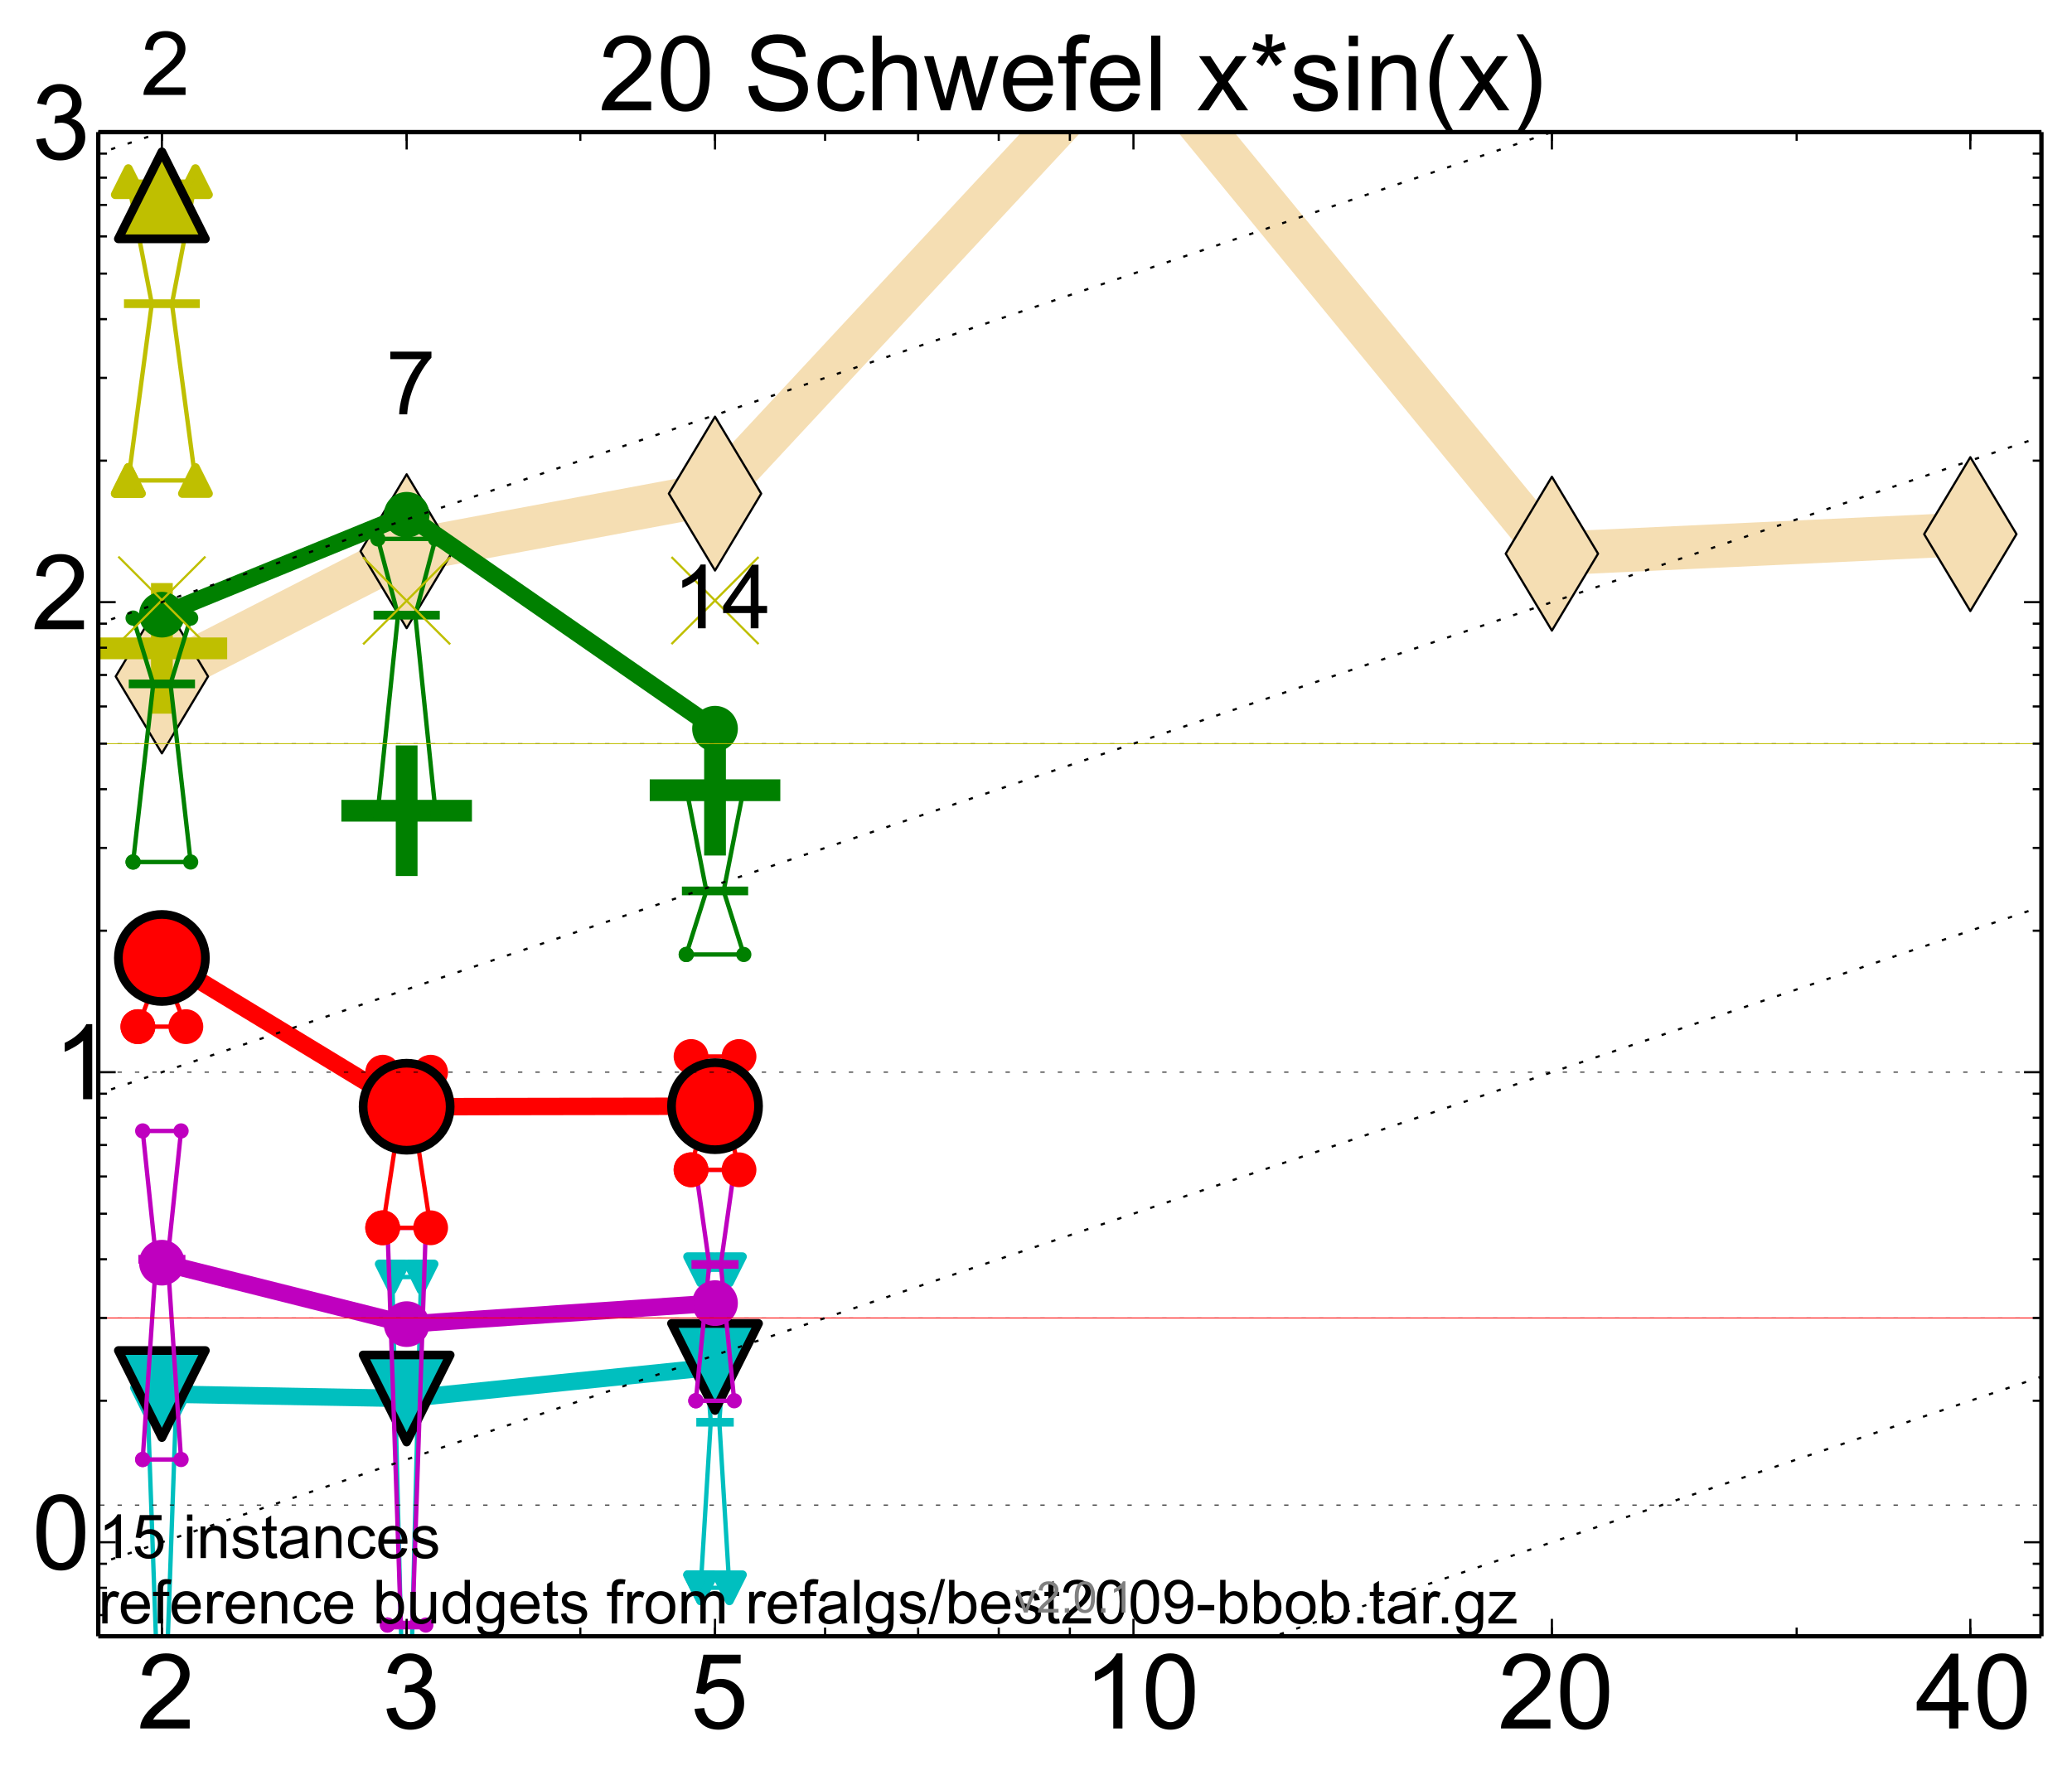 <?xml version="1.0" encoding="utf-8" standalone="no"?>
<!DOCTYPE svg PUBLIC "-//W3C//DTD SVG 1.1//EN"
  "http://www.w3.org/Graphics/SVG/1.1/DTD/svg11.dtd">
<!-- Created with matplotlib (http://matplotlib.org/) -->
<svg height="409pt" version="1.1" viewBox="0 0 476 409" width="476pt" xmlns="http://www.w3.org/2000/svg" xmlns:xlink="http://www.w3.org/1999/xlink">
 <defs>
  <style type="text/css">
*{stroke-linecap:butt;stroke-linejoin:round;}
  </style>
 </defs>
 <g id="figure_1">
  <g id="patch_1">
   <path d="
M0 409.102
L476.178 409.102
L476.178 0
L0 0
z
" style="fill:#ffffff;"/>
  </g>
  <g id="axes_1">
   <g id="patch_2">
    <path d="
M22.578 375.953
L468.977 375.953
L468.977 30.353
L22.578 30.353
z
" style="fill:#ffffff;"/>
   </g>
   <g id="line2d_1">
    <path clip-path="url(#pcd90e5eac4)" d="
M37.189 155.419
L93.42 126.653
L164.262 113.41
L260.389 10.022
L356.516 127.217
L452.643 122.723" style="fill:none;stroke:#f5deb3;stroke-linecap:square;stroke-width:10;"/>
    <defs>
     <path d="
M-8.32667e-16 17.678
L10.607 0
L9.4369e-16 -17.678
L-10.607 -3.55271e-15
z
" id="m1b483a9f33" style="stroke:#000000;stroke-linejoin:miter;stroke-width:0.5;"/>
    </defs>
    <g clip-path="url(#pcd90e5eac4)">
     <use style="fill:#f5deb3;stroke:#000000;stroke-linejoin:miter;stroke-width:0.5;" x="37.189" xlink:href="#m1b483a9f33" y="155.419"/>
     <use style="fill:#f5deb3;stroke:#000000;stroke-linejoin:miter;stroke-width:0.5;" x="93.42" xlink:href="#m1b483a9f33" y="126.653"/>
     <use style="fill:#f5deb3;stroke:#000000;stroke-linejoin:miter;stroke-width:0.5;" x="164.262" xlink:href="#m1b483a9f33" y="113.41"/>
     <use style="fill:#f5deb3;stroke:#000000;stroke-linejoin:miter;stroke-width:0.5;" x="260.389" xlink:href="#m1b483a9f33" y="10.022"/>
     <use style="fill:#f5deb3;stroke:#000000;stroke-linejoin:miter;stroke-width:0.5;" x="356.516" xlink:href="#m1b483a9f33" y="127.217"/>
     <use style="fill:#f5deb3;stroke:#000000;stroke-linejoin:miter;stroke-width:0.5;" x="452.643" xlink:href="#m1b483a9f33" y="122.723"/>
    </g>
   </g>
   <g id="line2d_2">
    <defs>
     <path d="
M-15 0
L15 0
M0 15
L0 -15" id="m87e8ae87dc" style="stroke:#bfbf00;stroke-width:5;"/>
    </defs>
    <g clip-path="url(#pcd90e5eac4)">
     <use style="fill:#bfbf00;stroke:#bfbf00;stroke-width:5;" x="37.189" xlink:href="#m87e8ae87dc" y="148.967"/>
    </g>
   </g>
   <g id="line2d_3">
    <defs>
     <path d="
M-15 0
L15 0
M0 15
L0 -15" id="med33b53195" style="stroke:#008000;stroke-width:5;"/>
    </defs>
    <g clip-path="url(#pcd90e5eac4)">
     <use style="fill:#008000;stroke:#008000;stroke-width:5;" x="93.42" xlink:href="#med33b53195" y="186.273"/>
    </g>
   </g>
   <g id="line2d_4">
    <g clip-path="url(#pcd90e5eac4)">
     <use style="fill:#008000;stroke:#008000;stroke-width:5;" x="164.262" xlink:href="#med33b53195" y="181.566"/>
    </g>
   </g>
   <g id="line2d_5">
    <path clip-path="url(#pcd90e5eac4)" d="
M33.885 386.865
L36.198 386.865
L33.885 321.842
L40.494 321.842
L38.18 386.865
L40.494 386.865
L33.885 386.865" style="fill:none;stroke:#00bfbf;stroke-linecap:square;"/>
    <defs>
     <path d="
M0 0
L0 0
L0 0
z
" id="m9ac02d4b70" style="stroke:#00bfbf;stroke-linejoin:miter;stroke-width:2;"/>
    </defs>
    <g clip-path="url(#pcd90e5eac4)">
     <use style="fill:#00bfbf;stroke:#00bfbf;stroke-linejoin:miter;stroke-width:2;" x="33.885" xlink:href="#m9ac02d4b70" y="386.865"/>
     <use style="fill:#00bfbf;stroke:#00bfbf;stroke-linejoin:miter;stroke-width:2;" x="36.198" xlink:href="#m9ac02d4b70" y="386.865"/>
     <use style="fill:#00bfbf;stroke:#00bfbf;stroke-linejoin:miter;stroke-width:2;" x="33.885" xlink:href="#m9ac02d4b70" y="321.842"/>
     <use style="fill:#00bfbf;stroke:#00bfbf;stroke-linejoin:miter;stroke-width:2;" x="40.494" xlink:href="#m9ac02d4b70" y="321.842"/>
     <use style="fill:#00bfbf;stroke:#00bfbf;stroke-linejoin:miter;stroke-width:2;" x="38.18" xlink:href="#m9ac02d4b70" y="386.865"/>
     <use style="fill:#00bfbf;stroke:#00bfbf;stroke-linejoin:miter;stroke-width:2;" x="40.494" xlink:href="#m9ac02d4b70" y="386.865"/>
     <use style="fill:#00bfbf;stroke:#00bfbf;stroke-linejoin:miter;stroke-width:2;" x="33.885" xlink:href="#m9ac02d4b70" y="386.865"/>
    </g>
   </g>
   <g id="line2d_6">
    <path clip-path="url(#pcd90e5eac4)" d="
M33.885 386.865
L40.494 386.865
L40.494 321.842
L33.885 321.842
L33.885 386.865" style="fill:none;"/>
    <defs>
     <path d="
M-3.67394e-16 3
L3 -3
L-3 -3
z
" id="mf178d8dd23" style="stroke:#00bfbf;stroke-linejoin:miter;stroke-width:2;"/>
    </defs>
    <g clip-path="url(#pcd90e5eac4)">
     <use style="fill:#00bfbf;stroke:#00bfbf;stroke-linejoin:miter;stroke-width:2;" x="33.885" xlink:href="#mf178d8dd23" y="386.865"/>
     <use style="fill:#00bfbf;stroke:#00bfbf;stroke-linejoin:miter;stroke-width:2;" x="40.494" xlink:href="#mf178d8dd23" y="386.865"/>
     <use style="fill:#00bfbf;stroke:#00bfbf;stroke-linejoin:miter;stroke-width:2;" x="40.494" xlink:href="#mf178d8dd23" y="321.842"/>
     <use style="fill:#00bfbf;stroke:#00bfbf;stroke-linejoin:miter;stroke-width:2;" x="33.885" xlink:href="#mf178d8dd23" y="321.842"/>
     <use style="fill:#00bfbf;stroke:#00bfbf;stroke-linejoin:miter;stroke-width:2;" x="33.885" xlink:href="#mf178d8dd23" y="386.865"/>
    </g>
   </g>
   <g id="line2d_7">
    <path clip-path="url(#pcd90e5eac4)" d="
M33.885 386.865
L40.494 386.865" style="fill:none;stroke:#00bfbf;stroke-linecap:square;stroke-width:2;"/>
    <g clip-path="url(#pcd90e5eac4)">
     <use style="fill:#00bfbf;stroke:#00bfbf;stroke-linejoin:miter;stroke-width:2;" x="33.885" xlink:href="#m9ac02d4b70" y="386.865"/>
     <use style="fill:#00bfbf;stroke:#00bfbf;stroke-linejoin:miter;stroke-width:2;" x="40.494" xlink:href="#m9ac02d4b70" y="386.865"/>
    </g>
   </g>
   <g id="line2d_8">
    <path clip-path="url(#pcd90e5eac4)" d="
M90.115 405.883
L92.428 386.865
L90.115 293.412
L96.724 293.412
L94.411 386.865
L96.724 405.883
L90.115 405.883" style="fill:none;stroke:#00bfbf;stroke-linecap:square;"/>
    <g clip-path="url(#pcd90e5eac4)">
     <use style="fill:#00bfbf;stroke:#00bfbf;stroke-linejoin:miter;stroke-width:2;" x="90.115" xlink:href="#m9ac02d4b70" y="405.883"/>
     <use style="fill:#00bfbf;stroke:#00bfbf;stroke-linejoin:miter;stroke-width:2;" x="92.428" xlink:href="#m9ac02d4b70" y="386.865"/>
     <use style="fill:#00bfbf;stroke:#00bfbf;stroke-linejoin:miter;stroke-width:2;" x="90.115" xlink:href="#m9ac02d4b70" y="293.412"/>
     <use style="fill:#00bfbf;stroke:#00bfbf;stroke-linejoin:miter;stroke-width:2;" x="96.724" xlink:href="#m9ac02d4b70" y="293.412"/>
     <use style="fill:#00bfbf;stroke:#00bfbf;stroke-linejoin:miter;stroke-width:2;" x="94.411" xlink:href="#m9ac02d4b70" y="386.865"/>
     <use style="fill:#00bfbf;stroke:#00bfbf;stroke-linejoin:miter;stroke-width:2;" x="96.724" xlink:href="#m9ac02d4b70" y="405.883"/>
     <use style="fill:#00bfbf;stroke:#00bfbf;stroke-linejoin:miter;stroke-width:2;" x="90.115" xlink:href="#m9ac02d4b70" y="405.883"/>
    </g>
   </g>
   <g id="line2d_9">
    <path clip-path="url(#pcd90e5eac4)" d="
M90.115 405.883
L96.724 405.883
L96.724 293.412
L90.115 293.412
L90.115 405.883" style="fill:none;"/>
    <g clip-path="url(#pcd90e5eac4)">
     <use style="fill:#00bfbf;stroke:#00bfbf;stroke-linejoin:miter;stroke-width:2;" x="90.115" xlink:href="#mf178d8dd23" y="405.883"/>
     <use style="fill:#00bfbf;stroke:#00bfbf;stroke-linejoin:miter;stroke-width:2;" x="96.724" xlink:href="#mf178d8dd23" y="405.883"/>
     <use style="fill:#00bfbf;stroke:#00bfbf;stroke-linejoin:miter;stroke-width:2;" x="96.724" xlink:href="#mf178d8dd23" y="293.412"/>
     <use style="fill:#00bfbf;stroke:#00bfbf;stroke-linejoin:miter;stroke-width:2;" x="90.115" xlink:href="#mf178d8dd23" y="293.412"/>
     <use style="fill:#00bfbf;stroke:#00bfbf;stroke-linejoin:miter;stroke-width:2;" x="90.115" xlink:href="#mf178d8dd23" y="405.883"/>
    </g>
   </g>
   <g id="line2d_10">
    <path clip-path="url(#pcd90e5eac4)" d="
M90.115 386.865
L96.724 386.865" style="fill:none;stroke:#00bfbf;stroke-linecap:square;stroke-width:2;"/>
    <g clip-path="url(#pcd90e5eac4)">
     <use style="fill:#00bfbf;stroke:#00bfbf;stroke-linejoin:miter;stroke-width:2;" x="90.115" xlink:href="#m9ac02d4b70" y="386.865"/>
     <use style="fill:#00bfbf;stroke:#00bfbf;stroke-linejoin:miter;stroke-width:2;" x="96.724" xlink:href="#m9ac02d4b70" y="386.865"/>
    </g>
   </g>
   <g id="line2d_11">
    <path clip-path="url(#pcd90e5eac4)" d="
M160.958 364.82
L163.271 326.784
L160.958 291.737
L167.567 291.737
L165.253 326.784
L167.567 364.82
L160.958 364.82" style="fill:none;stroke:#00bfbf;stroke-linecap:square;"/>
    <g clip-path="url(#pcd90e5eac4)">
     <use style="fill:#00bfbf;stroke:#00bfbf;stroke-linejoin:miter;stroke-width:2;" x="160.958" xlink:href="#m9ac02d4b70" y="364.82"/>
     <use style="fill:#00bfbf;stroke:#00bfbf;stroke-linejoin:miter;stroke-width:2;" x="163.271" xlink:href="#m9ac02d4b70" y="326.784"/>
     <use style="fill:#00bfbf;stroke:#00bfbf;stroke-linejoin:miter;stroke-width:2;" x="160.958" xlink:href="#m9ac02d4b70" y="291.737"/>
     <use style="fill:#00bfbf;stroke:#00bfbf;stroke-linejoin:miter;stroke-width:2;" x="167.567" xlink:href="#m9ac02d4b70" y="291.737"/>
     <use style="fill:#00bfbf;stroke:#00bfbf;stroke-linejoin:miter;stroke-width:2;" x="165.253" xlink:href="#m9ac02d4b70" y="326.784"/>
     <use style="fill:#00bfbf;stroke:#00bfbf;stroke-linejoin:miter;stroke-width:2;" x="167.567" xlink:href="#m9ac02d4b70" y="364.82"/>
     <use style="fill:#00bfbf;stroke:#00bfbf;stroke-linejoin:miter;stroke-width:2;" x="160.958" xlink:href="#m9ac02d4b70" y="364.82"/>
    </g>
   </g>
   <g id="line2d_12">
    <path clip-path="url(#pcd90e5eac4)" d="
M160.958 364.82
L167.567 364.82
L167.567 291.737
L160.958 291.737
L160.958 364.82" style="fill:none;"/>
    <g clip-path="url(#pcd90e5eac4)">
     <use style="fill:#00bfbf;stroke:#00bfbf;stroke-linejoin:miter;stroke-width:2;" x="160.958" xlink:href="#mf178d8dd23" y="364.82"/>
     <use style="fill:#00bfbf;stroke:#00bfbf;stroke-linejoin:miter;stroke-width:2;" x="167.567" xlink:href="#mf178d8dd23" y="364.82"/>
     <use style="fill:#00bfbf;stroke:#00bfbf;stroke-linejoin:miter;stroke-width:2;" x="167.567" xlink:href="#mf178d8dd23" y="291.737"/>
     <use style="fill:#00bfbf;stroke:#00bfbf;stroke-linejoin:miter;stroke-width:2;" x="160.958" xlink:href="#mf178d8dd23" y="291.737"/>
     <use style="fill:#00bfbf;stroke:#00bfbf;stroke-linejoin:miter;stroke-width:2;" x="160.958" xlink:href="#mf178d8dd23" y="364.82"/>
    </g>
   </g>
   <g id="line2d_13">
    <path clip-path="url(#pcd90e5eac4)" d="
M160.958 326.784
L167.567 326.784" style="fill:none;stroke:#00bfbf;stroke-linecap:square;stroke-width:2;"/>
    <g clip-path="url(#pcd90e5eac4)">
     <use style="fill:#00bfbf;stroke:#00bfbf;stroke-linejoin:miter;stroke-width:2;" x="160.958" xlink:href="#m9ac02d4b70" y="326.784"/>
     <use style="fill:#00bfbf;stroke:#00bfbf;stroke-linejoin:miter;stroke-width:2;" x="167.567" xlink:href="#m9ac02d4b70" y="326.784"/>
    </g>
   </g>
   <g id="line2d_14">
    <path clip-path="url(#pcd90e5eac4)" d="
M37.189 320.304
L93.42 321.324" style="fill:none;stroke:#00bfbf;stroke-linecap:square;stroke-width:4;"/>
    <defs>
     <path d="
M0 0
L0 0
L0 0
z
" id="m54bff36147" style="stroke:#000000;stroke-linejoin:miter;stroke-width:2;"/>
    </defs>
    <g clip-path="url(#pcd90e5eac4)">
     <use style="fill:#00bfbf;stroke:#000000;stroke-linejoin:miter;stroke-width:2;" x="37.189" xlink:href="#m54bff36147" y="320.304"/>
     <use style="fill:#00bfbf;stroke:#000000;stroke-linejoin:miter;stroke-width:2;" x="93.42" xlink:href="#m54bff36147" y="321.324"/>
    </g>
   </g>
   <g id="line2d_15">
    <path clip-path="url(#pcd90e5eac4)" d="
M93.42 321.324
L164.262 314.079" style="fill:none;stroke:#00bfbf;stroke-linecap:square;stroke-width:4;"/>
    <g clip-path="url(#pcd90e5eac4)">
     <use style="fill:#00bfbf;stroke:#000000;stroke-linejoin:miter;stroke-width:2;" x="93.42" xlink:href="#m54bff36147" y="321.324"/>
     <use style="fill:#00bfbf;stroke:#000000;stroke-linejoin:miter;stroke-width:2;" x="164.262" xlink:href="#m54bff36147" y="314.079"/>
    </g>
   </g>
   <g id="line2d_16">
    <path clip-path="url(#pcd90e5eac4)" d="
M37.189 320.304
L93.42 321.324
L164.262 314.079" style="fill:none;"/>
    <defs>
     <path d="
M-1.22465e-15 10
L10 -10
L-10 -10
z
" id="m3e14c286d9" style="stroke:#000000;stroke-linejoin:miter;stroke-width:2;"/>
    </defs>
    <g clip-path="url(#pcd90e5eac4)">
     <use style="fill:#00bfbf;stroke:#000000;stroke-linejoin:miter;stroke-width:2;" x="37.189" xlink:href="#m3e14c286d9" y="320.304"/>
     <use style="fill:#00bfbf;stroke:#000000;stroke-linejoin:miter;stroke-width:2;" x="93.42" xlink:href="#m3e14c286d9" y="321.324"/>
     <use style="fill:#00bfbf;stroke:#000000;stroke-linejoin:miter;stroke-width:2;" x="164.262" xlink:href="#m3e14c286d9" y="314.079"/>
    </g>
   </g>
   <g id="line2d_17">
    <path clip-path="url(#pcd90e5eac4)" d="
M32.783 335.336
L35.867 289.331
L32.783 259.847
L41.595 259.847
L38.511 289.331
L41.595 335.336
L32.783 335.336" style="fill:none;stroke:#bf00bf;stroke-linecap:square;"/>
    <defs>
     <path d="
M0 0
C0 0 0 0 0 0
C0 0 0 0 0 0
C0 0 0 0 0 0
C0 0 0 0 0 0
C0 0 0 0 0 0
C0 0 0 0 0 0
C0 0 0 0 0 0
C0 0 0 0 0 0
z
" id="ma7358f3653" style="stroke:#bf00bf;stroke-width:0.5;"/>
    </defs>
    <g clip-path="url(#pcd90e5eac4)">
     <use style="fill:#bf00bf;stroke:#bf00bf;stroke-width:0.5;" x="32.783" xlink:href="#ma7358f3653" y="335.336"/>
     <use style="fill:#bf00bf;stroke:#bf00bf;stroke-width:0.5;" x="35.867" xlink:href="#ma7358f3653" y="289.331"/>
     <use style="fill:#bf00bf;stroke:#bf00bf;stroke-width:0.5;" x="32.783" xlink:href="#ma7358f3653" y="259.847"/>
     <use style="fill:#bf00bf;stroke:#bf00bf;stroke-width:0.5;" x="41.595" xlink:href="#ma7358f3653" y="259.847"/>
     <use style="fill:#bf00bf;stroke:#bf00bf;stroke-width:0.5;" x="38.511" xlink:href="#ma7358f3653" y="289.331"/>
     <use style="fill:#bf00bf;stroke:#bf00bf;stroke-width:0.5;" x="41.595" xlink:href="#ma7358f3653" y="335.336"/>
     <use style="fill:#bf00bf;stroke:#bf00bf;stroke-width:0.5;" x="32.783" xlink:href="#ma7358f3653" y="335.336"/>
    </g>
   </g>
   <g id="line2d_18">
    <path clip-path="url(#pcd90e5eac4)" d="
M32.783 335.336
L41.595 335.336
L41.595 259.847
L32.783 259.847
L32.783 335.336" style="fill:none;"/>
    <defs>
     <path d="
M0 1.5
C0.398 1.5 0.779 1.342 1.061 1.061
C1.342 0.779 1.5 0.398 1.5 0
C1.5 -0.398 1.342 -0.779 1.061 -1.061
C0.779 -1.342 0.398 -1.5 0 -1.5
C-0.398 -1.5 -0.779 -1.342 -1.061 -1.061
C-1.342 -0.779 -1.5 -0.398 -1.5 0
C-1.5 0.398 -1.342 0.779 -1.061 1.061
C-0.779 1.342 -0.398 1.5 0 1.5
z
" id="m56b4842580" style="stroke:#bf00bf;stroke-width:0.5;"/>
    </defs>
    <g clip-path="url(#pcd90e5eac4)">
     <use style="fill:#bf00bf;stroke:#bf00bf;stroke-width:0.5;" x="32.783" xlink:href="#m56b4842580" y="335.336"/>
     <use style="fill:#bf00bf;stroke:#bf00bf;stroke-width:0.5;" x="41.595" xlink:href="#m56b4842580" y="335.336"/>
     <use style="fill:#bf00bf;stroke:#bf00bf;stroke-width:0.5;" x="41.595" xlink:href="#m56b4842580" y="259.847"/>
     <use style="fill:#bf00bf;stroke:#bf00bf;stroke-width:0.5;" x="32.783" xlink:href="#m56b4842580" y="259.847"/>
     <use style="fill:#bf00bf;stroke:#bf00bf;stroke-width:0.5;" x="32.783" xlink:href="#m56b4842580" y="335.336"/>
    </g>
   </g>
   <g id="line2d_19">
    <path clip-path="url(#pcd90e5eac4)" d="
M32.783 289.331
L41.595 289.331" style="fill:none;stroke:#bf00bf;stroke-linecap:square;stroke-width:2;"/>
    <g clip-path="url(#pcd90e5eac4)">
     <use style="fill:#bf00bf;stroke:#bf00bf;stroke-width:0.5;" x="32.783" xlink:href="#ma7358f3653" y="289.331"/>
     <use style="fill:#bf00bf;stroke:#bf00bf;stroke-width:0.5;" x="41.595" xlink:href="#ma7358f3653" y="289.331"/>
    </g>
   </g>
   <g id="line2d_20">
    <path clip-path="url(#pcd90e5eac4)" d="
M89.014 373.371
L92.098 373.371
L89.014 282.101
L97.826 282.101
L94.742 373.371
L97.826 373.371
L89.014 373.371" style="fill:none;stroke:#bf00bf;stroke-linecap:square;"/>
    <g clip-path="url(#pcd90e5eac4)">
     <use style="fill:#bf00bf;stroke:#bf00bf;stroke-width:0.5;" x="89.014" xlink:href="#ma7358f3653" y="373.371"/>
     <use style="fill:#bf00bf;stroke:#bf00bf;stroke-width:0.5;" x="92.098" xlink:href="#ma7358f3653" y="373.371"/>
     <use style="fill:#bf00bf;stroke:#bf00bf;stroke-width:0.5;" x="89.014" xlink:href="#ma7358f3653" y="282.101"/>
     <use style="fill:#bf00bf;stroke:#bf00bf;stroke-width:0.5;" x="97.826" xlink:href="#ma7358f3653" y="282.101"/>
     <use style="fill:#bf00bf;stroke:#bf00bf;stroke-width:0.5;" x="94.742" xlink:href="#ma7358f3653" y="373.371"/>
     <use style="fill:#bf00bf;stroke:#bf00bf;stroke-width:0.5;" x="97.826" xlink:href="#ma7358f3653" y="373.371"/>
     <use style="fill:#bf00bf;stroke:#bf00bf;stroke-width:0.5;" x="89.014" xlink:href="#ma7358f3653" y="373.371"/>
    </g>
   </g>
   <g id="line2d_21">
    <path clip-path="url(#pcd90e5eac4)" d="
M89.014 373.371
L97.826 373.371
L97.826 282.101
L89.014 282.101
L89.014 373.371" style="fill:none;"/>
    <g clip-path="url(#pcd90e5eac4)">
     <use style="fill:#bf00bf;stroke:#bf00bf;stroke-width:0.5;" x="89.014" xlink:href="#m56b4842580" y="373.371"/>
     <use style="fill:#bf00bf;stroke:#bf00bf;stroke-width:0.5;" x="97.826" xlink:href="#m56b4842580" y="373.371"/>
     <use style="fill:#bf00bf;stroke:#bf00bf;stroke-width:0.5;" x="97.826" xlink:href="#m56b4842580" y="282.101"/>
     <use style="fill:#bf00bf;stroke:#bf00bf;stroke-width:0.5;" x="89.014" xlink:href="#m56b4842580" y="282.101"/>
     <use style="fill:#bf00bf;stroke:#bf00bf;stroke-width:0.5;" x="89.014" xlink:href="#m56b4842580" y="373.371"/>
    </g>
   </g>
   <g id="line2d_22">
    <path clip-path="url(#pcd90e5eac4)" d="
M89.014 373.371
L97.826 373.371" style="fill:none;stroke:#bf00bf;stroke-linecap:square;stroke-width:2;"/>
    <g clip-path="url(#pcd90e5eac4)">
     <use style="fill:#bf00bf;stroke:#bf00bf;stroke-width:0.5;" x="89.014" xlink:href="#ma7358f3653" y="373.371"/>
     <use style="fill:#bf00bf;stroke:#bf00bf;stroke-width:0.5;" x="97.826" xlink:href="#ma7358f3653" y="373.371"/>
    </g>
   </g>
   <g id="line2d_23">
    <path clip-path="url(#pcd90e5eac4)" d="
M159.856 321.842
L162.94 290.518
L159.856 268.775
L168.668 268.775
L165.584 290.518
L168.668 321.842
L159.856 321.842" style="fill:none;stroke:#bf00bf;stroke-linecap:square;"/>
    <g clip-path="url(#pcd90e5eac4)">
     <use style="fill:#bf00bf;stroke:#bf00bf;stroke-width:0.5;" x="159.856" xlink:href="#ma7358f3653" y="321.842"/>
     <use style="fill:#bf00bf;stroke:#bf00bf;stroke-width:0.5;" x="162.94" xlink:href="#ma7358f3653" y="290.518"/>
     <use style="fill:#bf00bf;stroke:#bf00bf;stroke-width:0.5;" x="159.856" xlink:href="#ma7358f3653" y="268.775"/>
     <use style="fill:#bf00bf;stroke:#bf00bf;stroke-width:0.5;" x="168.668" xlink:href="#ma7358f3653" y="268.775"/>
     <use style="fill:#bf00bf;stroke:#bf00bf;stroke-width:0.5;" x="165.584" xlink:href="#ma7358f3653" y="290.518"/>
     <use style="fill:#bf00bf;stroke:#bf00bf;stroke-width:0.5;" x="168.668" xlink:href="#ma7358f3653" y="321.842"/>
     <use style="fill:#bf00bf;stroke:#bf00bf;stroke-width:0.5;" x="159.856" xlink:href="#ma7358f3653" y="321.842"/>
    </g>
   </g>
   <g id="line2d_24">
    <path clip-path="url(#pcd90e5eac4)" d="
M159.856 321.842
L168.668 321.842
L168.668 268.775
L159.856 268.775
L159.856 321.842" style="fill:none;"/>
    <g clip-path="url(#pcd90e5eac4)">
     <use style="fill:#bf00bf;stroke:#bf00bf;stroke-width:0.5;" x="159.856" xlink:href="#m56b4842580" y="321.842"/>
     <use style="fill:#bf00bf;stroke:#bf00bf;stroke-width:0.5;" x="168.668" xlink:href="#m56b4842580" y="321.842"/>
     <use style="fill:#bf00bf;stroke:#bf00bf;stroke-width:0.5;" x="168.668" xlink:href="#m56b4842580" y="268.775"/>
     <use style="fill:#bf00bf;stroke:#bf00bf;stroke-width:0.5;" x="159.856" xlink:href="#m56b4842580" y="268.775"/>
     <use style="fill:#bf00bf;stroke:#bf00bf;stroke-width:0.5;" x="159.856" xlink:href="#m56b4842580" y="321.842"/>
    </g>
   </g>
   <g id="line2d_25">
    <path clip-path="url(#pcd90e5eac4)" d="
M159.856 290.518
L168.668 290.518" style="fill:none;stroke:#bf00bf;stroke-linecap:square;stroke-width:2;"/>
    <g clip-path="url(#pcd90e5eac4)">
     <use style="fill:#bf00bf;stroke:#bf00bf;stroke-width:0.5;" x="159.856" xlink:href="#ma7358f3653" y="290.518"/>
     <use style="fill:#bf00bf;stroke:#bf00bf;stroke-width:0.5;" x="168.668" xlink:href="#ma7358f3653" y="290.518"/>
    </g>
   </g>
   <g id="line2d_26">
    <path clip-path="url(#pcd90e5eac4)" d="
M37.189 290.119
L93.42 304.235" style="fill:none;stroke:#bf00bf;stroke-linecap:square;stroke-width:4;"/>
    <g clip-path="url(#pcd90e5eac4)">
     <use style="fill:#bf00bf;stroke:#bf00bf;stroke-width:0.5;" x="37.189" xlink:href="#ma7358f3653" y="290.119"/>
     <use style="fill:#bf00bf;stroke:#bf00bf;stroke-width:0.5;" x="93.42" xlink:href="#ma7358f3653" y="304.235"/>
    </g>
   </g>
   <g id="line2d_27">
    <path clip-path="url(#pcd90e5eac4)" d="
M93.42 304.235
L164.262 299.408" style="fill:none;stroke:#bf00bf;stroke-linecap:square;stroke-width:4;"/>
    <g clip-path="url(#pcd90e5eac4)">
     <use style="fill:#bf00bf;stroke:#bf00bf;stroke-width:0.5;" x="93.42" xlink:href="#ma7358f3653" y="304.235"/>
     <use style="fill:#bf00bf;stroke:#bf00bf;stroke-width:0.5;" x="164.262" xlink:href="#ma7358f3653" y="299.408"/>
    </g>
   </g>
   <g id="line2d_28">
    <path clip-path="url(#pcd90e5eac4)" d="
M37.189 290.119
L93.42 304.235
L164.262 299.408" style="fill:none;"/>
    <defs>
     <path d="
M0 5
C1.326 5 2.598 4.473 3.536 3.536
C4.473 2.598 5 1.326 5 0
C5 -1.326 4.473 -2.598 3.536 -3.536
C2.598 -4.473 1.326 -5 0 -5
C-1.326 -5 -2.598 -4.473 -3.536 -3.536
C-4.473 -2.598 -5 -1.326 -5 0
C-5 1.326 -4.473 2.598 -3.536 3.536
C-2.598 4.473 -1.326 5 0 5
z
" id="m536e98b0b7" style="stroke:#bf00bf;stroke-width:0.5;"/>
    </defs>
    <g clip-path="url(#pcd90e5eac4)">
     <use style="fill:#bf00bf;stroke:#bf00bf;stroke-width:0.5;" x="37.189" xlink:href="#m536e98b0b7" y="290.119"/>
     <use style="fill:#bf00bf;stroke:#bf00bf;stroke-width:0.5;" x="93.42" xlink:href="#m536e98b0b7" y="304.235"/>
     <use style="fill:#bf00bf;stroke:#bf00bf;stroke-width:0.5;" x="164.262" xlink:href="#m536e98b0b7" y="299.408"/>
    </g>
   </g>
   <g id="line2d_29">
    <path clip-path="url(#pcd90e5eac4)" d="
M31.682 235.887
L35.537 225.798
L31.682 222.865
L42.697 222.865
L38.841 225.798
L42.697 235.887
L31.682 235.887" style="fill:none;stroke:#ff0000;stroke-linecap:square;"/>
    <defs>
     <path d="
M0 0
C0 0 0 0 0 0
C0 0 0 0 0 0
C0 0 0 0 0 0
C0 0 0 0 0 0
C0 0 0 0 0 0
C0 0 0 0 0 0
C0 0 0 0 0 0
C0 0 0 0 0 0
z
" id="mf83d596818" style="stroke:#ff0000;stroke-width:2;"/>
    </defs>
    <g clip-path="url(#pcd90e5eac4)">
     <use style="fill:#ff0000;stroke:#ff0000;stroke-width:2;" x="31.682" xlink:href="#mf83d596818" y="235.887"/>
     <use style="fill:#ff0000;stroke:#ff0000;stroke-width:2;" x="35.537" xlink:href="#mf83d596818" y="225.798"/>
     <use style="fill:#ff0000;stroke:#ff0000;stroke-width:2;" x="31.682" xlink:href="#mf83d596818" y="222.865"/>
     <use style="fill:#ff0000;stroke:#ff0000;stroke-width:2;" x="42.697" xlink:href="#mf83d596818" y="222.865"/>
     <use style="fill:#ff0000;stroke:#ff0000;stroke-width:2;" x="38.841" xlink:href="#mf83d596818" y="225.798"/>
     <use style="fill:#ff0000;stroke:#ff0000;stroke-width:2;" x="42.697" xlink:href="#mf83d596818" y="235.887"/>
     <use style="fill:#ff0000;stroke:#ff0000;stroke-width:2;" x="31.682" xlink:href="#mf83d596818" y="235.887"/>
    </g>
   </g>
   <g id="line2d_30">
    <path clip-path="url(#pcd90e5eac4)" d="
M31.682 235.887
L42.697 235.887
L42.697 222.865
L31.682 222.865
L31.682 235.887" style="fill:none;"/>
    <defs>
     <path d="
M0 3
C0.796 3 1.559 2.684 2.121 2.121
C2.684 1.559 3 0.796 3 0
C3 -0.796 2.684 -1.559 2.121 -2.121
C1.559 -2.684 0.796 -3 0 -3
C-0.796 -3 -1.559 -2.684 -2.121 -2.121
C-2.684 -1.559 -3 -0.796 -3 0
C-3 0.796 -2.684 1.559 -2.121 2.121
C-1.559 2.684 -0.796 3 0 3
z
" id="m6d6f70f495" style="stroke:#ff0000;stroke-width:2;"/>
    </defs>
    <g clip-path="url(#pcd90e5eac4)">
     <use style="fill:#ff0000;stroke:#ff0000;stroke-width:2;" x="31.682" xlink:href="#m6d6f70f495" y="235.887"/>
     <use style="fill:#ff0000;stroke:#ff0000;stroke-width:2;" x="42.697" xlink:href="#m6d6f70f495" y="235.887"/>
     <use style="fill:#ff0000;stroke:#ff0000;stroke-width:2;" x="42.697" xlink:href="#m6d6f70f495" y="222.865"/>
     <use style="fill:#ff0000;stroke:#ff0000;stroke-width:2;" x="31.682" xlink:href="#m6d6f70f495" y="222.865"/>
     <use style="fill:#ff0000;stroke:#ff0000;stroke-width:2;" x="31.682" xlink:href="#m6d6f70f495" y="235.887"/>
    </g>
   </g>
   <g id="line2d_31">
    <path clip-path="url(#pcd90e5eac4)" d="
M31.682 225.798
L42.697 225.798" style="fill:none;stroke:#ff0000;stroke-linecap:square;stroke-width:2;"/>
    <g clip-path="url(#pcd90e5eac4)">
     <use style="fill:#ff0000;stroke:#ff0000;stroke-width:2;" x="31.682" xlink:href="#mf83d596818" y="225.798"/>
     <use style="fill:#ff0000;stroke:#ff0000;stroke-width:2;" x="42.697" xlink:href="#mf83d596818" y="225.798"/>
    </g>
   </g>
   <g id="line2d_32">
    <path clip-path="url(#pcd90e5eac4)" d="
M87.912 282.101
L91.768 256.82
L87.912 246.353
L98.927 246.353
L95.072 256.82
L98.927 282.101
L87.912 282.101" style="fill:none;stroke:#ff0000;stroke-linecap:square;"/>
    <g clip-path="url(#pcd90e5eac4)">
     <use style="fill:#ff0000;stroke:#ff0000;stroke-width:2;" x="87.912" xlink:href="#mf83d596818" y="282.101"/>
     <use style="fill:#ff0000;stroke:#ff0000;stroke-width:2;" x="91.768" xlink:href="#mf83d596818" y="256.82"/>
     <use style="fill:#ff0000;stroke:#ff0000;stroke-width:2;" x="87.912" xlink:href="#mf83d596818" y="246.353"/>
     <use style="fill:#ff0000;stroke:#ff0000;stroke-width:2;" x="98.927" xlink:href="#mf83d596818" y="246.353"/>
     <use style="fill:#ff0000;stroke:#ff0000;stroke-width:2;" x="95.072" xlink:href="#mf83d596818" y="256.82"/>
     <use style="fill:#ff0000;stroke:#ff0000;stroke-width:2;" x="98.927" xlink:href="#mf83d596818" y="282.101"/>
     <use style="fill:#ff0000;stroke:#ff0000;stroke-width:2;" x="87.912" xlink:href="#mf83d596818" y="282.101"/>
    </g>
   </g>
   <g id="line2d_33">
    <path clip-path="url(#pcd90e5eac4)" d="
M87.912 282.101
L98.927 282.101
L98.927 246.353
L87.912 246.353
L87.912 282.101" style="fill:none;"/>
    <g clip-path="url(#pcd90e5eac4)">
     <use style="fill:#ff0000;stroke:#ff0000;stroke-width:2;" x="87.912" xlink:href="#m6d6f70f495" y="282.101"/>
     <use style="fill:#ff0000;stroke:#ff0000;stroke-width:2;" x="98.927" xlink:href="#m6d6f70f495" y="282.101"/>
     <use style="fill:#ff0000;stroke:#ff0000;stroke-width:2;" x="98.927" xlink:href="#m6d6f70f495" y="246.353"/>
     <use style="fill:#ff0000;stroke:#ff0000;stroke-width:2;" x="87.912" xlink:href="#m6d6f70f495" y="246.353"/>
     <use style="fill:#ff0000;stroke:#ff0000;stroke-width:2;" x="87.912" xlink:href="#m6d6f70f495" y="282.101"/>
    </g>
   </g>
   <g id="line2d_34">
    <path clip-path="url(#pcd90e5eac4)" d="
M87.912 256.82
L98.927 256.82" style="fill:none;stroke:#ff0000;stroke-linecap:square;stroke-width:2;"/>
    <g clip-path="url(#pcd90e5eac4)">
     <use style="fill:#ff0000;stroke:#ff0000;stroke-width:2;" x="87.912" xlink:href="#mf83d596818" y="256.82"/>
     <use style="fill:#ff0000;stroke:#ff0000;stroke-width:2;" x="98.927" xlink:href="#mf83d596818" y="256.82"/>
    </g>
   </g>
   <g id="line2d_35">
    <path clip-path="url(#pcd90e5eac4)" d="
M158.755 268.775
L162.61 251.819
L158.755 242.744
L169.77 242.744
L165.914 251.819
L169.77 268.775
L158.755 268.775" style="fill:none;stroke:#ff0000;stroke-linecap:square;"/>
    <g clip-path="url(#pcd90e5eac4)">
     <use style="fill:#ff0000;stroke:#ff0000;stroke-width:2;" x="158.755" xlink:href="#mf83d596818" y="268.775"/>
     <use style="fill:#ff0000;stroke:#ff0000;stroke-width:2;" x="162.61" xlink:href="#mf83d596818" y="251.819"/>
     <use style="fill:#ff0000;stroke:#ff0000;stroke-width:2;" x="158.755" xlink:href="#mf83d596818" y="242.744"/>
     <use style="fill:#ff0000;stroke:#ff0000;stroke-width:2;" x="169.77" xlink:href="#mf83d596818" y="242.744"/>
     <use style="fill:#ff0000;stroke:#ff0000;stroke-width:2;" x="165.914" xlink:href="#mf83d596818" y="251.819"/>
     <use style="fill:#ff0000;stroke:#ff0000;stroke-width:2;" x="169.77" xlink:href="#mf83d596818" y="268.775"/>
     <use style="fill:#ff0000;stroke:#ff0000;stroke-width:2;" x="158.755" xlink:href="#mf83d596818" y="268.775"/>
    </g>
   </g>
   <g id="line2d_36">
    <path clip-path="url(#pcd90e5eac4)" d="
M158.755 268.775
L169.77 268.775
L169.77 242.744
L158.755 242.744
L158.755 268.775" style="fill:none;"/>
    <g clip-path="url(#pcd90e5eac4)">
     <use style="fill:#ff0000;stroke:#ff0000;stroke-width:2;" x="158.755" xlink:href="#m6d6f70f495" y="268.775"/>
     <use style="fill:#ff0000;stroke:#ff0000;stroke-width:2;" x="169.77" xlink:href="#m6d6f70f495" y="268.775"/>
     <use style="fill:#ff0000;stroke:#ff0000;stroke-width:2;" x="169.77" xlink:href="#m6d6f70f495" y="242.744"/>
     <use style="fill:#ff0000;stroke:#ff0000;stroke-width:2;" x="158.755" xlink:href="#m6d6f70f495" y="242.744"/>
     <use style="fill:#ff0000;stroke:#ff0000;stroke-width:2;" x="158.755" xlink:href="#m6d6f70f495" y="268.775"/>
    </g>
   </g>
   <g id="line2d_37">
    <path clip-path="url(#pcd90e5eac4)" d="
M158.755 251.819
L169.77 251.819" style="fill:none;stroke:#ff0000;stroke-linecap:square;stroke-width:2;"/>
    <g clip-path="url(#pcd90e5eac4)">
     <use style="fill:#ff0000;stroke:#ff0000;stroke-width:2;" x="158.755" xlink:href="#mf83d596818" y="251.819"/>
     <use style="fill:#ff0000;stroke:#ff0000;stroke-width:2;" x="169.77" xlink:href="#mf83d596818" y="251.819"/>
    </g>
   </g>
   <g id="line2d_38">
    <path clip-path="url(#pcd90e5eac4)" d="
M37.189 220.105
L93.42 254.284" style="fill:none;stroke:#ff0000;stroke-linecap:square;stroke-width:4;"/>
    <defs>
     <path d="
M0 0
C0 0 0 0 0 0
C0 0 0 0 0 0
C0 0 0 0 0 0
C0 0 0 0 0 0
C0 0 0 0 0 0
C0 0 0 0 0 0
C0 0 0 0 0 0
C0 0 0 0 0 0
z
" id="m4b89fe922e" style="stroke:#000000;stroke-width:2;"/>
    </defs>
    <g clip-path="url(#pcd90e5eac4)">
     <use style="fill:#ff0000;stroke:#000000;stroke-width:2;" x="37.189" xlink:href="#m4b89fe922e" y="220.105"/>
     <use style="fill:#ff0000;stroke:#000000;stroke-width:2;" x="93.42" xlink:href="#m4b89fe922e" y="254.284"/>
    </g>
   </g>
   <g id="line2d_39">
    <path clip-path="url(#pcd90e5eac4)" d="
M93.42 254.284
L164.262 254.161" style="fill:none;stroke:#ff0000;stroke-linecap:square;stroke-width:4;"/>
    <g clip-path="url(#pcd90e5eac4)">
     <use style="fill:#ff0000;stroke:#000000;stroke-width:2;" x="93.42" xlink:href="#m4b89fe922e" y="254.284"/>
     <use style="fill:#ff0000;stroke:#000000;stroke-width:2;" x="164.262" xlink:href="#m4b89fe922e" y="254.161"/>
    </g>
   </g>
   <g id="line2d_40">
    <path clip-path="url(#pcd90e5eac4)" d="
M37.189 220.105
L93.42 254.284
L164.262 254.161" style="fill:none;"/>
    <defs>
     <path d="
M0 10
C2.652 10 5.196 8.946 7.071 7.071
C8.946 5.196 10 2.652 10 0
C10 -2.652 8.946 -5.196 7.071 -7.071
C5.196 -8.946 2.652 -10 0 -10
C-2.652 -10 -5.196 -8.946 -7.071 -7.071
C-8.946 -5.196 -10 -2.652 -10 0
C-10 2.652 -8.946 5.196 -7.071 7.071
C-5.196 8.946 -2.652 10 0 10
z
" id="m1474c30724" style="stroke:#000000;stroke-width:2;"/>
    </defs>
    <g clip-path="url(#pcd90e5eac4)">
     <use style="fill:#ff0000;stroke:#000000;stroke-width:2;" x="37.189" xlink:href="#m1474c30724" y="220.105"/>
     <use style="fill:#ff0000;stroke:#000000;stroke-width:2;" x="93.42" xlink:href="#m1474c30724" y="254.284"/>
     <use style="fill:#ff0000;stroke:#000000;stroke-width:2;" x="164.262" xlink:href="#m1474c30724" y="254.161"/>
    </g>
   </g>
   <g id="line2d_41">
    <path clip-path="url(#pcd90e5eac4)" d="
M30.58 198.06
L35.206 157.137
L30.58 142.01
L43.798 142.01
L39.172 157.137
L43.798 198.06
L30.58 198.06" style="fill:none;stroke:#008000;stroke-linecap:square;"/>
    <defs>
     <path d="
M0 0
C0 0 0 0 0 0
C0 0 0 0 0 0
C0 0 0 0 0 0
C0 0 0 0 0 0
C0 0 0 0 0 0
C0 0 0 0 0 0
C0 0 0 0 0 0
C0 0 0 0 0 0
z
" id="mf3da2ae3b2" style="stroke:#008000;stroke-width:0.5;"/>
    </defs>
    <g clip-path="url(#pcd90e5eac4)">
     <use style="fill:#008000;stroke:#008000;stroke-width:0.5;" x="30.58" xlink:href="#mf3da2ae3b2" y="198.06"/>
     <use style="fill:#008000;stroke:#008000;stroke-width:0.5;" x="35.206" xlink:href="#mf3da2ae3b2" y="157.137"/>
     <use style="fill:#008000;stroke:#008000;stroke-width:0.5;" x="30.58" xlink:href="#mf3da2ae3b2" y="142.01"/>
     <use style="fill:#008000;stroke:#008000;stroke-width:0.5;" x="43.798" xlink:href="#mf3da2ae3b2" y="142.01"/>
     <use style="fill:#008000;stroke:#008000;stroke-width:0.5;" x="39.172" xlink:href="#mf3da2ae3b2" y="157.137"/>
     <use style="fill:#008000;stroke:#008000;stroke-width:0.5;" x="43.798" xlink:href="#mf3da2ae3b2" y="198.06"/>
     <use style="fill:#008000;stroke:#008000;stroke-width:0.5;" x="30.58" xlink:href="#mf3da2ae3b2" y="198.06"/>
    </g>
   </g>
   <g id="line2d_42">
    <path clip-path="url(#pcd90e5eac4)" d="
M30.58 198.06
L43.798 198.06
L43.798 142.01
L30.58 142.01
L30.58 198.06" style="fill:none;"/>
    <defs>
     <path d="
M0 1.5
C0.398 1.5 0.779 1.342 1.061 1.061
C1.342 0.779 1.5 0.398 1.5 0
C1.5 -0.398 1.342 -0.779 1.061 -1.061
C0.779 -1.342 0.398 -1.5 0 -1.5
C-0.398 -1.5 -0.779 -1.342 -1.061 -1.061
C-1.342 -0.779 -1.5 -0.398 -1.5 0
C-1.5 0.398 -1.342 0.779 -1.061 1.061
C-0.779 1.342 -0.398 1.5 0 1.5
z
" id="mb0b177905e" style="stroke:#008000;stroke-width:0.5;"/>
    </defs>
    <g clip-path="url(#pcd90e5eac4)">
     <use style="fill:#008000;stroke:#008000;stroke-width:0.5;" x="30.58" xlink:href="#mb0b177905e" y="198.06"/>
     <use style="fill:#008000;stroke:#008000;stroke-width:0.5;" x="43.798" xlink:href="#mb0b177905e" y="198.06"/>
     <use style="fill:#008000;stroke:#008000;stroke-width:0.5;" x="43.798" xlink:href="#mb0b177905e" y="142.01"/>
     <use style="fill:#008000;stroke:#008000;stroke-width:0.5;" x="30.58" xlink:href="#mb0b177905e" y="142.01"/>
     <use style="fill:#008000;stroke:#008000;stroke-width:0.5;" x="30.58" xlink:href="#mb0b177905e" y="198.06"/>
    </g>
   </g>
   <g id="line2d_43">
    <path clip-path="url(#pcd90e5eac4)" d="
M30.58 157.137
L43.798 157.137" style="fill:none;stroke:#008000;stroke-linecap:square;stroke-width:2;"/>
    <g clip-path="url(#pcd90e5eac4)">
     <use style="fill:#008000;stroke:#008000;stroke-width:0.5;" x="30.58" xlink:href="#mf3da2ae3b2" y="157.137"/>
     <use style="fill:#008000;stroke:#008000;stroke-width:0.5;" x="43.798" xlink:href="#mf3da2ae3b2" y="157.137"/>
    </g>
   </g>
   <g id="line2d_44">
    <path clip-path="url(#pcd90e5eac4)" d="
M86.811 186.273
L91.437 141.339
L86.811 123.816
L100.029 123.816
L95.403 141.339
L100.029 186.273
L86.811 186.273" style="fill:none;stroke:#008000;stroke-linecap:square;"/>
    <g clip-path="url(#pcd90e5eac4)">
     <use style="fill:#008000;stroke:#008000;stroke-width:0.5;" x="86.811" xlink:href="#mf3da2ae3b2" y="186.273"/>
     <use style="fill:#008000;stroke:#008000;stroke-width:0.5;" x="91.437" xlink:href="#mf3da2ae3b2" y="141.339"/>
     <use style="fill:#008000;stroke:#008000;stroke-width:0.5;" x="86.811" xlink:href="#mf3da2ae3b2" y="123.816"/>
     <use style="fill:#008000;stroke:#008000;stroke-width:0.5;" x="100.029" xlink:href="#mf3da2ae3b2" y="123.816"/>
     <use style="fill:#008000;stroke:#008000;stroke-width:0.5;" x="95.402" xlink:href="#mf3da2ae3b2" y="141.339"/>
     <use style="fill:#008000;stroke:#008000;stroke-width:0.5;" x="100.029" xlink:href="#mf3da2ae3b2" y="186.273"/>
     <use style="fill:#008000;stroke:#008000;stroke-width:0.5;" x="86.811" xlink:href="#mf3da2ae3b2" y="186.273"/>
    </g>
   </g>
   <g id="line2d_45">
    <path clip-path="url(#pcd90e5eac4)" d="
M86.811 186.273
L100.029 186.273
L100.029 123.816
L86.811 123.816
L86.811 186.273" style="fill:none;"/>
    <g clip-path="url(#pcd90e5eac4)">
     <use style="fill:#008000;stroke:#008000;stroke-width:0.5;" x="86.811" xlink:href="#mb0b177905e" y="186.273"/>
     <use style="fill:#008000;stroke:#008000;stroke-width:0.5;" x="100.029" xlink:href="#mb0b177905e" y="186.273"/>
     <use style="fill:#008000;stroke:#008000;stroke-width:0.5;" x="100.029" xlink:href="#mb0b177905e" y="123.816"/>
     <use style="fill:#008000;stroke:#008000;stroke-width:0.5;" x="86.811" xlink:href="#mb0b177905e" y="123.816"/>
     <use style="fill:#008000;stroke:#008000;stroke-width:0.5;" x="86.811" xlink:href="#mb0b177905e" y="186.273"/>
    </g>
   </g>
   <g id="line2d_46">
    <path clip-path="url(#pcd90e5eac4)" d="
M86.811 141.339
L100.029 141.339" style="fill:none;stroke:#008000;stroke-linecap:square;stroke-width:2;"/>
    <g clip-path="url(#pcd90e5eac4)">
     <use style="fill:#008000;stroke:#008000;stroke-width:0.5;" x="86.811" xlink:href="#mf3da2ae3b2" y="141.339"/>
     <use style="fill:#008000;stroke:#008000;stroke-width:0.5;" x="100.029" xlink:href="#mf3da2ae3b2" y="141.339"/>
    </g>
   </g>
   <g id="line2d_47">
    <path clip-path="url(#pcd90e5eac4)" d="
M157.653 219.308
L162.279 204.708
L157.653 181.097
L170.871 181.097
L166.245 204.708
L170.871 219.308
L157.653 219.308" style="fill:none;stroke:#008000;stroke-linecap:square;"/>
    <g clip-path="url(#pcd90e5eac4)">
     <use style="fill:#008000;stroke:#008000;stroke-width:0.5;" x="157.653" xlink:href="#mf3da2ae3b2" y="219.308"/>
     <use style="fill:#008000;stroke:#008000;stroke-width:0.5;" x="162.279" xlink:href="#mf3da2ae3b2" y="204.708"/>
     <use style="fill:#008000;stroke:#008000;stroke-width:0.5;" x="157.653" xlink:href="#mf3da2ae3b2" y="181.097"/>
     <use style="fill:#008000;stroke:#008000;stroke-width:0.5;" x="170.871" xlink:href="#mf3da2ae3b2" y="181.097"/>
     <use style="fill:#008000;stroke:#008000;stroke-width:0.5;" x="166.245" xlink:href="#mf3da2ae3b2" y="204.708"/>
     <use style="fill:#008000;stroke:#008000;stroke-width:0.5;" x="170.871" xlink:href="#mf3da2ae3b2" y="219.308"/>
     <use style="fill:#008000;stroke:#008000;stroke-width:0.5;" x="157.653" xlink:href="#mf3da2ae3b2" y="219.308"/>
    </g>
   </g>
   <g id="line2d_48">
    <path clip-path="url(#pcd90e5eac4)" d="
M157.653 219.308
L170.871 219.308
L170.871 181.097
L157.653 181.097
L157.653 219.308" style="fill:none;"/>
    <g clip-path="url(#pcd90e5eac4)">
     <use style="fill:#008000;stroke:#008000;stroke-width:0.5;" x="157.653" xlink:href="#mb0b177905e" y="219.308"/>
     <use style="fill:#008000;stroke:#008000;stroke-width:0.5;" x="170.871" xlink:href="#mb0b177905e" y="219.308"/>
     <use style="fill:#008000;stroke:#008000;stroke-width:0.5;" x="170.871" xlink:href="#mb0b177905e" y="181.097"/>
     <use style="fill:#008000;stroke:#008000;stroke-width:0.5;" x="157.653" xlink:href="#mb0b177905e" y="181.097"/>
     <use style="fill:#008000;stroke:#008000;stroke-width:0.5;" x="157.653" xlink:href="#mb0b177905e" y="219.308"/>
    </g>
   </g>
   <g id="line2d_49">
    <path clip-path="url(#pcd90e5eac4)" d="
M157.653 204.708
L170.871 204.708" style="fill:none;stroke:#008000;stroke-linecap:square;stroke-width:2;"/>
    <g clip-path="url(#pcd90e5eac4)">
     <use style="fill:#008000;stroke:#008000;stroke-width:0.5;" x="157.653" xlink:href="#mf3da2ae3b2" y="204.708"/>
     <use style="fill:#008000;stroke:#008000;stroke-width:0.5;" x="170.871" xlink:href="#mf3da2ae3b2" y="204.708"/>
    </g>
   </g>
   <g id="line2d_50">
    <path clip-path="url(#pcd90e5eac4)" d="
M37.189 141.231
L93.42 118.276" style="fill:none;stroke:#008000;stroke-linecap:square;stroke-width:4;"/>
    <g clip-path="url(#pcd90e5eac4)">
     <use style="fill:#008000;stroke:#008000;stroke-width:0.5;" x="37.189" xlink:href="#mf3da2ae3b2" y="141.231"/>
     <use style="fill:#008000;stroke:#008000;stroke-width:0.5;" x="93.42" xlink:href="#mf3da2ae3b2" y="118.276"/>
    </g>
   </g>
   <g id="line2d_51">
    <path clip-path="url(#pcd90e5eac4)" d="
M93.42 118.276
L164.262 167.429" style="fill:none;stroke:#008000;stroke-linecap:square;stroke-width:4;"/>
    <g clip-path="url(#pcd90e5eac4)">
     <use style="fill:#008000;stroke:#008000;stroke-width:0.5;" x="93.42" xlink:href="#mf3da2ae3b2" y="118.276"/>
     <use style="fill:#008000;stroke:#008000;stroke-width:0.5;" x="164.262" xlink:href="#mf3da2ae3b2" y="167.429"/>
    </g>
   </g>
   <g id="line2d_52">
    <path clip-path="url(#pcd90e5eac4)" d="
M37.189 141.231
L93.42 118.276
L164.262 167.429" style="fill:none;"/>
    <defs>
     <path d="
M0 5
C1.326 5 2.598 4.473 3.536 3.536
C4.473 2.598 5 1.326 5 0
C5 -1.326 4.473 -2.598 3.536 -3.536
C2.598 -4.473 1.326 -5 0 -5
C-1.326 -5 -2.598 -4.473 -3.536 -3.536
C-4.473 -2.598 -5 -1.326 -5 0
C-5 1.326 -4.473 2.598 -3.536 3.536
C-2.598 4.473 -1.326 5 0 5
z
" id="mcecd3d9643" style="stroke:#008000;stroke-width:0.5;"/>
    </defs>
    <g clip-path="url(#pcd90e5eac4)">
     <use style="fill:#008000;stroke:#008000;stroke-width:0.5;" x="37.189" xlink:href="#mcecd3d9643" y="141.231"/>
     <use style="fill:#008000;stroke:#008000;stroke-width:0.5;" x="93.42" xlink:href="#mcecd3d9643" y="118.276"/>
     <use style="fill:#008000;stroke:#008000;stroke-width:0.5;" x="164.262" xlink:href="#mcecd3d9643" y="167.429"/>
    </g>
   </g>
   <g id="line2d_53">
    <path clip-path="url(#pcd90e5eac4)" d="
M29.479 110.395
L34.876 69.776
L29.479 41.737
L44.9 41.737
L39.502 69.776
L44.9 110.395
L29.479 110.395" style="fill:none;stroke:#bfbf00;stroke-linecap:square;"/>
    <defs>
     <path d="
M0 0
L0 0
L0 0
z
" id="m305ae481a1" style="stroke:#bfbf00;stroke-linejoin:miter;stroke-width:2;"/>
    </defs>
    <g clip-path="url(#pcd90e5eac4)">
     <use style="fill:#bfbf00;stroke:#bfbf00;stroke-linejoin:miter;stroke-width:2;" x="29.479" xlink:href="#m305ae481a1" y="110.395"/>
     <use style="fill:#bfbf00;stroke:#bfbf00;stroke-linejoin:miter;stroke-width:2;" x="34.876" xlink:href="#m305ae481a1" y="69.776"/>
     <use style="fill:#bfbf00;stroke:#bfbf00;stroke-linejoin:miter;stroke-width:2;" x="29.479" xlink:href="#m305ae481a1" y="41.737"/>
     <use style="fill:#bfbf00;stroke:#bfbf00;stroke-linejoin:miter;stroke-width:2;" x="44.899" xlink:href="#m305ae481a1" y="41.737"/>
     <use style="fill:#bfbf00;stroke:#bfbf00;stroke-linejoin:miter;stroke-width:2;" x="39.502" xlink:href="#m305ae481a1" y="69.776"/>
     <use style="fill:#bfbf00;stroke:#bfbf00;stroke-linejoin:miter;stroke-width:2;" x="44.899" xlink:href="#m305ae481a1" y="110.395"/>
     <use style="fill:#bfbf00;stroke:#bfbf00;stroke-linejoin:miter;stroke-width:2;" x="29.479" xlink:href="#m305ae481a1" y="110.395"/>
    </g>
   </g>
   <g id="line2d_54">
    <path clip-path="url(#pcd90e5eac4)" d="
M29.479 110.395
L44.9 110.395
L44.9 41.737
L29.479 41.737
L29.479 110.395" style="fill:none;"/>
    <defs>
     <path d="
M0 -3
L-3 3
L3 3
z
" id="m7e6fbcf688" style="stroke:#bfbf00;stroke-linejoin:miter;stroke-width:2;"/>
    </defs>
    <g clip-path="url(#pcd90e5eac4)">
     <use style="fill:#bfbf00;stroke:#bfbf00;stroke-linejoin:miter;stroke-width:2;" x="29.479" xlink:href="#m7e6fbcf688" y="110.395"/>
     <use style="fill:#bfbf00;stroke:#bfbf00;stroke-linejoin:miter;stroke-width:2;" x="44.899" xlink:href="#m7e6fbcf688" y="110.395"/>
     <use style="fill:#bfbf00;stroke:#bfbf00;stroke-linejoin:miter;stroke-width:2;" x="44.899" xlink:href="#m7e6fbcf688" y="41.737"/>
     <use style="fill:#bfbf00;stroke:#bfbf00;stroke-linejoin:miter;stroke-width:2;" x="29.479" xlink:href="#m7e6fbcf688" y="41.737"/>
     <use style="fill:#bfbf00;stroke:#bfbf00;stroke-linejoin:miter;stroke-width:2;" x="29.479" xlink:href="#m7e6fbcf688" y="110.395"/>
    </g>
   </g>
   <g id="line2d_55">
    <path clip-path="url(#pcd90e5eac4)" d="
M29.479 69.776
L44.9 69.776" style="fill:none;stroke:#bfbf00;stroke-linecap:square;stroke-width:2;"/>
    <g clip-path="url(#pcd90e5eac4)">
     <use style="fill:#bfbf00;stroke:#bfbf00;stroke-linejoin:miter;stroke-width:2;" x="29.479" xlink:href="#m305ae481a1" y="69.776"/>
     <use style="fill:#bfbf00;stroke:#bfbf00;stroke-linejoin:miter;stroke-width:2;" x="44.899" xlink:href="#m305ae481a1" y="69.776"/>
    </g>
   </g>
   <g id="line2d_56">
    <path clip-path="url(#pcd90e5eac4)" d="
M37.189 44.874" style="fill:none;"/>
    <defs>
     <path d="
M0 -10
L-10 10
L10 10
z
" id="m0b3fcd2f2a" style="stroke:#000000;stroke-linejoin:miter;stroke-width:2;"/>
    </defs>
    <g clip-path="url(#pcd90e5eac4)">
     <use style="fill:#bfbf00;stroke:#000000;stroke-linejoin:miter;stroke-width:2;" x="37.189" xlink:href="#m0b3fcd2f2a" y="44.874"/>
    </g>
   </g>
   <g id="line2d_57"/>
   <g id="line2d_58"/>
   <g id="line2d_59"/>
   <g id="line2d_60"/>
   <g id="line2d_61"/>
   <g id="line2d_62">
    <defs>
     <path d="
M-10 10
L10 -10
M-10 -10
L10 10" id="m48aafed393" style="stroke:#bfbf00;stroke-width:0.5;"/>
    </defs>
    <g clip-path="url(#pcd90e5eac4)">
     <use style="fill:#bfbf00;stroke:#bfbf00;stroke-width:0.5;" x="37.189" xlink:href="#m48aafed393" y="137.887"/>
     <use style="fill:#bfbf00;stroke:#bfbf00;stroke-width:0.5;" x="93.42" xlink:href="#m48aafed393" y="138.042"/>
     <use style="fill:#bfbf00;stroke:#bfbf00;stroke-width:0.5;" x="164.262" xlink:href="#m48aafed393" y="137.98"/>
    </g>
   </g>
   <g id="line2d_63">
    <path clip-path="url(#pcd90e5eac4)" d="
M-58.938 170.865
M-1 170.865
L477.178 170.865" style="fill:none;stroke:#000000;stroke-dasharray:1,3;stroke-dashoffset:0.0;stroke-width:0.2;"/>
   </g>
   <g id="line2d_64">
    <path clip-path="url(#pcd90e5eac4)" d="
M-58.938 170.865
M-1 170.865
L477.178 170.865" style="fill:none;stroke:#bfbf00;stroke-linecap:square;stroke-width:0.2;"/>
   </g>
   <g id="line2d_65">
    <path clip-path="url(#pcd90e5eac4)" d="
M-58.938 246.353
M-1 246.353
L477.178 246.353" style="fill:none;stroke:#000000;stroke-dasharray:1,3;stroke-dashoffset:0.0;stroke-width:0.2;"/>
   </g>
   <g id="line2d_66">
    <path clip-path="url(#pcd90e5eac4)" d="
M-58.938 302.824
M-1 302.824
L477.178 302.824" style="fill:none;stroke:#000000;stroke-dasharray:1,3;stroke-dashoffset:0.0;stroke-width:0.2;"/>
   </g>
   <g id="line2d_67">
    <path clip-path="url(#pcd90e5eac4)" d="
M-58.938 302.824
M-1 302.824
L477.178 302.824" style="fill:none;stroke:#ff0000;stroke-linecap:square;stroke-width:0.2;"/>
   </g>
   <g id="line2d_68">
    <path clip-path="url(#pcd90e5eac4)" d="
M-58.938 345.802
M-1 345.802
L477.178 345.802" style="fill:none;stroke:#000000;stroke-dasharray:1,3;stroke-dashoffset:0.0;stroke-width:0.2;"/>
   </g>
   <g id="line2d_69">
    <path clip-path="url(#pcd90e5eac4)" d="
M-58.938 386.865
M-1 386.865
L477.178 386.865" style="fill:none;stroke:#000000;stroke-dasharray:1,3;stroke-dashoffset:0.0;stroke-width:0.2;"/>
   </g>
   <g id="line2d_70">
    <path clip-path="url(#pcd90e5eac4)" d="
M-58.938 386.865
M-1 386.865
L477.178 386.865" style="fill:none;stroke:#00bfbf;stroke-linecap:square;stroke-width:0.2;"/>
   </g>
   <g id="line2d_71">
    <path clip-path="url(#pcd90e5eac4)" d="
M-282.138 570.353
M191.682 410.102
L477.178 313.544" style="fill:none;stroke:#000000;stroke-dasharray:1,3;stroke-dashoffset:0.0;stroke-width:0.5;"/>
   </g>
   <g id="line2d_72">
    <path clip-path="url(#pcd90e5eac4)" d="
M-282.138 462.353
M-1 367.269
L477.178 205.544" style="fill:none;stroke:#000000;stroke-dasharray:1,3;stroke-dashoffset:0.0;stroke-width:0.5;"/>
   </g>
   <g id="line2d_73">
    <path clip-path="url(#pcd90e5eac4)" d="
M-282.138 354.353
M-1 259.269
L477.178 97.544" style="fill:none;stroke:#000000;stroke-dasharray:1,3;stroke-dashoffset:0.0;stroke-width:0.5;"/>
   </g>
   <g id="line2d_74">
    <path clip-path="url(#pcd90e5eac4)" d="
M-282.138 246.353
M-1 151.269
L449.22 -1" style="fill:none;stroke:#000000;stroke-dasharray:1,3;stroke-dashoffset:0.0;stroke-width:0.5;"/>
   </g>
   <g id="line2d_75">
    <path clip-path="url(#pcd90e5eac4)" d="
M-282.138 138.353
M-1 43.27
L129.893 -1" style="fill:none;stroke:#000000;stroke-dasharray:1,3;stroke-dashoffset:0.0;stroke-width:0.5;"/>
   </g>
   <g id="line2d_76">
    <path clip-path="url(#pcd90e5eac4)" d="
M-282.138 30.354" style="fill:none;stroke:#000000;stroke-dasharray:1,3;stroke-dashoffset:0.0;stroke-width:0.5;"/>
   </g>
   <g id="line2d_77">
    <path clip-path="url(#pcd90e5eac4)" d="
M-282.138 -77.647" style="fill:none;stroke:#000000;stroke-dasharray:1,3;stroke-dashoffset:0.0;stroke-width:0.5;"/>
   </g>
   <g id="line2d_78">
    <path clip-path="url(#pcd90e5eac4)" d="
M-282.138 -185.646" style="fill:none;stroke:#000000;stroke-dasharray:1,3;stroke-dashoffset:0.0;stroke-width:0.5;"/>
   </g>
   <g id="line2d_79">
    <path clip-path="url(#pcd90e5eac4)" d="
M-282.138 -293.646" style="fill:none;stroke:#000000;stroke-dasharray:1,3;stroke-dashoffset:0.0;stroke-width:0.5;"/>
   </g>
   <g id="matplotlib.axis_1">
    <g id="xtick_1">
     <g id="line2d_80">
      <defs>
       <path d="
M0 0
L0 -4" id="m93b0483c22" style="stroke:#000000;stroke-width:0.5;"/>
      </defs>
      <g>
       <use style="stroke:#000000;stroke-width:0.5;" x="37.189" xlink:href="#m93b0483c22" y="375.953"/>
      </g>
     </g>
     <g id="line2d_81">
      <defs>
       <path d="
M0 0
L0 4" id="m741efc42ff" style="stroke:#000000;stroke-width:0.5;"/>
      </defs>
      <g>
       <use style="stroke:#000000;stroke-width:0.5;" x="37.189" xlink:href="#m741efc42ff" y="30.353"/>
      </g>
     </g>
     <g id="text_1">
      <!-- 2 -->
      <defs>
       <path d="
M50.344 8.453
L50.344 0
L3.031 0
Q2.938 3.172 4.047 6.109
Q5.859 10.938 9.828 15.625
Q13.812 20.312 21.344 26.469
Q33.016 36.031 37.109 41.625
Q41.219 47.219 41.219 52.203
Q41.219 57.422 37.469 61
Q33.734 64.594 27.734 64.594
Q21.391 64.594 17.578 60.781
Q13.766 56.984 13.719 50.25
L4.688 51.172
Q5.609 61.281 11.656 66.578
Q17.719 71.875 27.938 71.875
Q38.234 71.875 44.234 66.156
Q50.25 60.453 50.25 52
Q50.25 47.703 48.484 43.547
Q46.734 39.406 42.656 34.812
Q38.578 30.219 29.109 22.219
Q21.188 15.578 18.938 13.203
Q16.703 10.844 15.234 8.453
z
" id="ArialMT-32"/>
      </defs>
      <g transform="translate(31.5 397.132)scale(0.24 -0.24)">
       <use xlink:href="#ArialMT-32"/>
      </g>
     </g>
    </g>
    <g id="xtick_2">
     <g id="line2d_82">
      <g>
       <use style="stroke:#000000;stroke-width:0.5;" x="93.42" xlink:href="#m93b0483c22" y="375.953"/>
      </g>
     </g>
     <g id="line2d_83">
      <g>
       <use style="stroke:#000000;stroke-width:0.5;" x="93.42" xlink:href="#m741efc42ff" y="30.353"/>
      </g>
     </g>
     <g id="text_2">
      <!-- 3 -->
      <defs>
       <path d="
M4.203 18.891
L12.984 20.062
Q14.5 12.594 18.141 9.297
Q21.781 6 27 6
Q33.203 6 37.469 10.297
Q41.75 14.594 41.75 20.953
Q41.75 27 37.797 30.922
Q33.844 34.859 27.734 34.859
Q25.25 34.859 21.531 33.891
L22.516 41.609
Q23.391 41.5 23.922 41.5
Q29.547 41.5 34.031 44.422
Q38.531 47.359 38.531 53.469
Q38.531 58.297 35.25 61.469
Q31.984 64.656 26.812 64.656
Q21.688 64.656 18.266 61.422
Q14.844 58.203 13.875 51.766
L5.078 53.328
Q6.688 62.156 12.391 67.016
Q18.109 71.875 26.609 71.875
Q32.469 71.875 37.391 69.359
Q42.328 66.844 44.938 62.5
Q47.562 58.156 47.562 53.266
Q47.562 48.641 45.062 44.828
Q42.578 41.016 37.703 38.766
Q44.047 37.312 47.562 32.688
Q51.078 28.078 51.078 21.141
Q51.078 11.766 44.234 5.25
Q37.406 -1.266 26.953 -1.266
Q17.531 -1.266 11.297 4.344
Q5.078 9.969 4.203 18.891" id="ArialMT-33"/>
      </defs>
      <g transform="translate(87.795 397.132)scale(0.24 -0.24)">
       <use xlink:href="#ArialMT-33"/>
      </g>
     </g>
    </g>
    <g id="xtick_3">
     <g id="line2d_84">
      <g>
       <use style="stroke:#000000;stroke-width:0.5;" x="164.262" xlink:href="#m93b0483c22" y="375.953"/>
      </g>
     </g>
     <g id="line2d_85">
      <g>
       <use style="stroke:#000000;stroke-width:0.5;" x="164.262" xlink:href="#m741efc42ff" y="30.353"/>
      </g>
     </g>
     <g id="text_3">
      <!-- 5 -->
      <defs>
       <path d="
M4.156 18.75
L13.375 19.531
Q14.406 12.797 18.141 9.391
Q21.875 6 27.156 6
Q33.5 6 37.891 10.781
Q42.281 15.578 42.281 23.484
Q42.281 31 38.062 35.344
Q33.844 39.703 27 39.703
Q22.75 39.703 19.328 37.766
Q15.922 35.844 13.969 32.766
L5.719 33.844
L12.641 70.609
L48.25 70.609
L48.25 62.203
L19.672 62.203
L15.828 42.969
Q22.266 47.469 29.344 47.469
Q38.719 47.469 45.156 40.969
Q51.609 34.469 51.609 24.266
Q51.609 14.547 45.953 7.469
Q39.062 -1.219 27.156 -1.219
Q17.391 -1.219 11.203 4.25
Q5.031 9.719 4.156 18.75" id="ArialMT-35"/>
      </defs>
      <g transform="translate(158.568 397.132)scale(0.24 -0.24)">
       <use xlink:href="#ArialMT-35"/>
      </g>
     </g>
    </g>
    <g id="xtick_4">
     <g id="line2d_86">
      <g>
       <use style="stroke:#000000;stroke-width:0.5;" x="260.389" xlink:href="#m93b0483c22" y="375.953"/>
      </g>
     </g>
     <g id="line2d_87">
      <g>
       <use style="stroke:#000000;stroke-width:0.5;" x="260.389" xlink:href="#m741efc42ff" y="30.353"/>
      </g>
     </g>
     <g id="text_4">
      <!-- 10 -->
      <defs>
       <path d="
M4.156 35.297
Q4.156 48 6.766 55.734
Q9.375 63.484 14.516 67.672
Q19.672 71.875 27.484 71.875
Q33.25 71.875 37.594 69.547
Q41.938 67.234 44.766 62.859
Q47.609 58.5 49.219 52.219
Q50.828 45.953 50.828 35.297
Q50.828 22.703 48.234 14.969
Q45.656 7.234 40.5 3
Q35.359 -1.219 27.484 -1.219
Q17.141 -1.219 11.234 6.203
Q4.156 15.141 4.156 35.297
M13.188 35.297
Q13.188 17.672 17.312 11.828
Q21.438 6 27.484 6
Q33.547 6 37.672 11.859
Q41.797 17.719 41.797 35.297
Q41.797 52.984 37.672 58.781
Q33.547 64.594 27.391 64.594
Q21.344 64.594 17.719 59.469
Q13.188 52.938 13.188 35.297" id="ArialMT-30"/>
       <path d="
M37.25 0
L28.469 0
L28.469 56
Q25.297 52.984 20.141 49.953
Q14.984 46.922 10.891 45.406
L10.891 53.906
Q18.266 57.375 23.781 62.297
Q29.297 67.234 31.594 71.875
L37.25 71.875
z
" id="ArialMT-31"/>
      </defs>
      <g transform="translate(248.923 397.132)scale(0.24 -0.24)">
       <use xlink:href="#ArialMT-31"/>
       <use x="55.615" xlink:href="#ArialMT-30"/>
      </g>
     </g>
    </g>
    <g id="xtick_5">
     <g id="line2d_88">
      <g>
       <use style="stroke:#000000;stroke-width:0.5;" x="356.516" xlink:href="#m93b0483c22" y="375.953"/>
      </g>
     </g>
     <g id="line2d_89">
      <g>
       <use style="stroke:#000000;stroke-width:0.5;" x="356.516" xlink:href="#m741efc42ff" y="30.353"/>
      </g>
     </g>
     <g id="text_5">
      <!-- 20 -->
      <g transform="translate(344.096 397.132)scale(0.24 -0.24)">
       <use xlink:href="#ArialMT-32"/>
       <use x="55.615" xlink:href="#ArialMT-30"/>
      </g>
     </g>
    </g>
    <g id="xtick_6">
     <g id="line2d_90">
      <g>
       <use style="stroke:#000000;stroke-width:0.5;" x="452.643" xlink:href="#m93b0483c22" y="375.953"/>
      </g>
     </g>
     <g id="line2d_91">
      <g>
       <use style="stroke:#000000;stroke-width:0.5;" x="452.643" xlink:href="#m741efc42ff" y="30.353"/>
      </g>
     </g>
     <g id="text_6">
      <!-- 40 -->
      <defs>
       <path d="
M32.328 0
L32.328 17.141
L1.266 17.141
L1.266 25.203
L33.938 71.578
L41.109 71.578
L41.109 25.203
L50.781 25.203
L50.781 17.141
L41.109 17.141
L41.109 0
z

M32.328 25.203
L32.328 57.469
L9.906 25.203
z
" id="ArialMT-34"/>
      </defs>
      <g transform="translate(440.022 397.132)scale(0.24 -0.24)">
       <use xlink:href="#ArialMT-34"/>
       <use x="55.615" xlink:href="#ArialMT-30"/>
      </g>
     </g>
    </g>
    <g id="xtick_7">
     <g id="line2d_92">
      <defs>
       <path d="
M0 0
L0 -2" id="m177f7580d0" style="stroke:#000000;stroke-width:0.5;"/>
      </defs>
      <g>
       <use style="stroke:#000000;stroke-width:0.5;" x="37.189" xlink:href="#m177f7580d0" y="375.953"/>
      </g>
     </g>
     <g id="line2d_93">
      <defs>
       <path d="
M0 0
L0 2" id="m5284c7e2a0" style="stroke:#000000;stroke-width:0.5;"/>
      </defs>
      <g>
       <use style="stroke:#000000;stroke-width:0.5;" x="37.189" xlink:href="#m5284c7e2a0" y="30.353"/>
      </g>
     </g>
    </g>
    <g id="xtick_8">
     <g id="line2d_94">
      <g>
       <use style="stroke:#000000;stroke-width:0.5;" x="93.42" xlink:href="#m177f7580d0" y="375.953"/>
      </g>
     </g>
     <g id="line2d_95">
      <g>
       <use style="stroke:#000000;stroke-width:0.5;" x="93.42" xlink:href="#m5284c7e2a0" y="30.353"/>
      </g>
     </g>
    </g>
    <g id="xtick_9">
     <g id="line2d_96">
      <g>
       <use style="stroke:#000000;stroke-width:0.5;" x="133.316" xlink:href="#m177f7580d0" y="375.953"/>
      </g>
     </g>
     <g id="line2d_97">
      <g>
       <use style="stroke:#000000;stroke-width:0.5;" x="133.316" xlink:href="#m5284c7e2a0" y="30.353"/>
      </g>
     </g>
    </g>
    <g id="xtick_10">
     <g id="line2d_98">
      <g>
       <use style="stroke:#000000;stroke-width:0.5;" x="164.262" xlink:href="#m177f7580d0" y="375.953"/>
      </g>
     </g>
     <g id="line2d_99">
      <g>
       <use style="stroke:#000000;stroke-width:0.5;" x="164.262" xlink:href="#m5284c7e2a0" y="30.353"/>
      </g>
     </g>
    </g>
    <g id="xtick_11">
     <g id="line2d_100">
      <g>
       <use style="stroke:#000000;stroke-width:0.5;" x="189.547" xlink:href="#m177f7580d0" y="375.953"/>
      </g>
     </g>
     <g id="line2d_101">
      <g>
       <use style="stroke:#000000;stroke-width:0.5;" x="189.547" xlink:href="#m5284c7e2a0" y="30.353"/>
      </g>
     </g>
    </g>
    <g id="xtick_12">
     <g id="line2d_102">
      <g>
       <use style="stroke:#000000;stroke-width:0.5;" x="210.925" xlink:href="#m177f7580d0" y="375.953"/>
      </g>
     </g>
     <g id="line2d_103">
      <g>
       <use style="stroke:#000000;stroke-width:0.5;" x="210.925" xlink:href="#m5284c7e2a0" y="30.353"/>
      </g>
     </g>
    </g>
    <g id="xtick_13">
     <g id="line2d_104">
      <g>
       <use style="stroke:#000000;stroke-width:0.5;" x="229.443" xlink:href="#m177f7580d0" y="375.953"/>
      </g>
     </g>
     <g id="line2d_105">
      <g>
       <use style="stroke:#000000;stroke-width:0.5;" x="229.443" xlink:href="#m5284c7e2a0" y="30.353"/>
      </g>
     </g>
    </g>
    <g id="xtick_14">
     <g id="line2d_106">
      <g>
       <use style="stroke:#000000;stroke-width:0.5;" x="245.778" xlink:href="#m177f7580d0" y="375.953"/>
      </g>
     </g>
     <g id="line2d_107">
      <g>
       <use style="stroke:#000000;stroke-width:0.5;" x="245.778" xlink:href="#m5284c7e2a0" y="30.353"/>
      </g>
     </g>
    </g>
    <g id="xtick_15">
     <g id="line2d_108">
      <g>
       <use style="stroke:#000000;stroke-width:0.5;" x="356.516" xlink:href="#m177f7580d0" y="375.953"/>
      </g>
     </g>
     <g id="line2d_109">
      <g>
       <use style="stroke:#000000;stroke-width:0.5;" x="356.516" xlink:href="#m5284c7e2a0" y="30.353"/>
      </g>
     </g>
    </g>
    <g id="xtick_16">
     <g id="line2d_110">
      <g>
       <use style="stroke:#000000;stroke-width:0.5;" x="412.747" xlink:href="#m177f7580d0" y="375.953"/>
      </g>
     </g>
     <g id="line2d_111">
      <g>
       <use style="stroke:#000000;stroke-width:0.5;" x="412.747" xlink:href="#m5284c7e2a0" y="30.353"/>
      </g>
     </g>
    </g>
    <g id="xtick_17">
     <g id="line2d_112">
      <g>
       <use style="stroke:#000000;stroke-width:0.5;" x="452.643" xlink:href="#m177f7580d0" y="375.953"/>
      </g>
     </g>
     <g id="line2d_113">
      <g>
       <use style="stroke:#000000;stroke-width:0.5;" x="452.643" xlink:href="#m5284c7e2a0" y="30.353"/>
      </g>
     </g>
    </g>
   </g>
   <g id="matplotlib.axis_2">
    <g id="ytick_1">
     <g id="line2d_114">
      <defs>
       <path d="
M0 0
L4 0" id="m728421d6d4" style="stroke:#000000;stroke-width:0.5;"/>
      </defs>
      <g>
       <use style="stroke:#000000;stroke-width:0.5;" x="22.578" xlink:href="#m728421d6d4" y="354.353"/>
      </g>
     </g>
     <g id="line2d_115">
      <defs>
       <path d="
M0 0
L-4 0" id="mcb0005524f" style="stroke:#000000;stroke-width:0.5;"/>
      </defs>
      <g>
       <use style="stroke:#000000;stroke-width:0.5;" x="468.978" xlink:href="#mcb0005524f" y="354.353"/>
      </g>
     </g>
     <g id="text_7">
      <!-- 0 -->
      <g transform="translate(7.376 360.558)scale(0.24 -0.24)">
       <use xlink:href="#ArialMT-30"/>
      </g>
     </g>
    </g>
    <g id="ytick_2">
     <g id="line2d_116">
      <g>
       <use style="stroke:#000000;stroke-width:0.5;" x="22.578" xlink:href="#m728421d6d4" y="246.353"/>
      </g>
     </g>
     <g id="line2d_117">
      <g>
       <use style="stroke:#000000;stroke-width:0.5;" x="468.978" xlink:href="#mcb0005524f" y="246.353"/>
      </g>
     </g>
     <g id="text_8">
      <!-- 1 -->
      <g transform="translate(12.251 252.558)scale(0.24 -0.24)">
       <use xlink:href="#ArialMT-31"/>
      </g>
     </g>
    </g>
    <g id="ytick_3">
     <g id="line2d_118">
      <g>
       <use style="stroke:#000000;stroke-width:0.5;" x="22.578" xlink:href="#m728421d6d4" y="138.353"/>
      </g>
     </g>
     <g id="line2d_119">
      <g>
       <use style="stroke:#000000;stroke-width:0.5;" x="468.978" xlink:href="#mcb0005524f" y="138.353"/>
      </g>
     </g>
     <g id="text_9">
      <!-- 2 -->
      <g transform="translate(7.2 144.558)scale(0.24 -0.24)">
       <use xlink:href="#ArialMT-32"/>
      </g>
     </g>
    </g>
    <g id="ytick_4">
     <g id="line2d_120">
      <g>
       <use style="stroke:#000000;stroke-width:0.5;" x="22.578" xlink:href="#m728421d6d4" y="30.353"/>
      </g>
     </g>
     <g id="line2d_121">
      <g>
       <use style="stroke:#000000;stroke-width:0.5;" x="468.978" xlink:href="#mcb0005524f" y="30.353"/>
      </g>
     </g>
     <g id="text_10">
      <!-- 3 -->
      <g transform="translate(7.327 36.558)scale(0.24 -0.24)">
       <use xlink:href="#ArialMT-33"/>
      </g>
     </g>
    </g>
    <g id="ytick_5">
     <g id="line2d_122">
      <defs>
       <path d="
M0 0
L2 0" id="mf0c55a9a47" style="stroke:#000000;stroke-width:0.5;"/>
      </defs>
      <g>
       <use style="stroke:#000000;stroke-width:0.5;" x="22.578" xlink:href="#mf0c55a9a47" y="371.083"/>
      </g>
     </g>
     <g id="line2d_123">
      <defs>
       <path d="
M0 0
L-2 0" id="ma4f294b3af" style="stroke:#000000;stroke-width:0.5;"/>
      </defs>
      <g>
       <use style="stroke:#000000;stroke-width:0.5;" x="468.978" xlink:href="#ma4f294b3af" y="371.083"/>
      </g>
     </g>
    </g>
    <g id="ytick_6">
     <g id="line2d_124">
      <g>
       <use style="stroke:#000000;stroke-width:0.5;" x="22.578" xlink:href="#mf0c55a9a47" y="364.82"/>
      </g>
     </g>
     <g id="line2d_125">
      <g>
       <use style="stroke:#000000;stroke-width:0.5;" x="468.978" xlink:href="#ma4f294b3af" y="364.82"/>
      </g>
     </g>
    </g>
    <g id="ytick_7">
     <g id="line2d_126">
      <g>
       <use style="stroke:#000000;stroke-width:0.5;" x="22.578" xlink:href="#mf0c55a9a47" y="359.295"/>
      </g>
     </g>
     <g id="line2d_127">
      <g>
       <use style="stroke:#000000;stroke-width:0.5;" x="468.978" xlink:href="#ma4f294b3af" y="359.295"/>
      </g>
     </g>
    </g>
    <g id="ytick_8">
     <g id="line2d_128">
      <g>
       <use style="stroke:#000000;stroke-width:0.5;" x="22.578" xlink:href="#mf0c55a9a47" y="321.842"/>
      </g>
     </g>
     <g id="line2d_129">
      <g>
       <use style="stroke:#000000;stroke-width:0.5;" x="468.978" xlink:href="#ma4f294b3af" y="321.842"/>
      </g>
     </g>
    </g>
    <g id="ytick_9">
     <g id="line2d_130">
      <g>
       <use style="stroke:#000000;stroke-width:0.5;" x="22.578" xlink:href="#mf0c55a9a47" y="302.824"/>
      </g>
     </g>
     <g id="line2d_131">
      <g>
       <use style="stroke:#000000;stroke-width:0.5;" x="468.978" xlink:href="#ma4f294b3af" y="302.824"/>
      </g>
     </g>
    </g>
    <g id="ytick_10">
     <g id="line2d_132">
      <g>
       <use style="stroke:#000000;stroke-width:0.5;" x="22.578" xlink:href="#mf0c55a9a47" y="289.331"/>
      </g>
     </g>
     <g id="line2d_133">
      <g>
       <use style="stroke:#000000;stroke-width:0.5;" x="468.978" xlink:href="#ma4f294b3af" y="289.331"/>
      </g>
     </g>
    </g>
    <g id="ytick_11">
     <g id="line2d_134">
      <g>
       <use style="stroke:#000000;stroke-width:0.5;" x="22.578" xlink:href="#mf0c55a9a47" y="278.865"/>
      </g>
     </g>
     <g id="line2d_135">
      <g>
       <use style="stroke:#000000;stroke-width:0.5;" x="468.978" xlink:href="#ma4f294b3af" y="278.865"/>
      </g>
     </g>
    </g>
    <g id="ytick_12">
     <g id="line2d_136">
      <g>
       <use style="stroke:#000000;stroke-width:0.5;" x="22.578" xlink:href="#mf0c55a9a47" y="270.313"/>
      </g>
     </g>
     <g id="line2d_137">
      <g>
       <use style="stroke:#000000;stroke-width:0.5;" x="468.978" xlink:href="#ma4f294b3af" y="270.313"/>
      </g>
     </g>
    </g>
    <g id="ytick_13">
     <g id="line2d_138">
      <g>
       <use style="stroke:#000000;stroke-width:0.5;" x="22.578" xlink:href="#mf0c55a9a47" y="263.083"/>
      </g>
     </g>
     <g id="line2d_139">
      <g>
       <use style="stroke:#000000;stroke-width:0.5;" x="468.978" xlink:href="#ma4f294b3af" y="263.083"/>
      </g>
     </g>
    </g>
    <g id="ytick_14">
     <g id="line2d_140">
      <g>
       <use style="stroke:#000000;stroke-width:0.5;" x="22.578" xlink:href="#mf0c55a9a47" y="256.82"/>
      </g>
     </g>
     <g id="line2d_141">
      <g>
       <use style="stroke:#000000;stroke-width:0.5;" x="468.978" xlink:href="#ma4f294b3af" y="256.82"/>
      </g>
     </g>
    </g>
    <g id="ytick_15">
     <g id="line2d_142">
      <g>
       <use style="stroke:#000000;stroke-width:0.5;" x="22.578" xlink:href="#mf0c55a9a47" y="251.295"/>
      </g>
     </g>
     <g id="line2d_143">
      <g>
       <use style="stroke:#000000;stroke-width:0.5;" x="468.978" xlink:href="#ma4f294b3af" y="251.295"/>
      </g>
     </g>
    </g>
    <g id="ytick_16">
     <g id="line2d_144">
      <g>
       <use style="stroke:#000000;stroke-width:0.5;" x="22.578" xlink:href="#mf0c55a9a47" y="213.842"/>
      </g>
     </g>
     <g id="line2d_145">
      <g>
       <use style="stroke:#000000;stroke-width:0.5;" x="468.978" xlink:href="#ma4f294b3af" y="213.842"/>
      </g>
     </g>
    </g>
    <g id="ytick_17">
     <g id="line2d_146">
      <g>
       <use style="stroke:#000000;stroke-width:0.5;" x="22.578" xlink:href="#mf0c55a9a47" y="194.824"/>
      </g>
     </g>
     <g id="line2d_147">
      <g>
       <use style="stroke:#000000;stroke-width:0.5;" x="468.978" xlink:href="#ma4f294b3af" y="194.824"/>
      </g>
     </g>
    </g>
    <g id="ytick_18">
     <g id="line2d_148">
      <g>
       <use style="stroke:#000000;stroke-width:0.5;" x="22.578" xlink:href="#mf0c55a9a47" y="181.331"/>
      </g>
     </g>
     <g id="line2d_149">
      <g>
       <use style="stroke:#000000;stroke-width:0.5;" x="468.978" xlink:href="#ma4f294b3af" y="181.331"/>
      </g>
     </g>
    </g>
    <g id="ytick_19">
     <g id="line2d_150">
      <g>
       <use style="stroke:#000000;stroke-width:0.5;" x="22.578" xlink:href="#mf0c55a9a47" y="170.865"/>
      </g>
     </g>
     <g id="line2d_151">
      <g>
       <use style="stroke:#000000;stroke-width:0.5;" x="468.978" xlink:href="#ma4f294b3af" y="170.865"/>
      </g>
     </g>
    </g>
    <g id="ytick_20">
     <g id="line2d_152">
      <g>
       <use style="stroke:#000000;stroke-width:0.5;" x="22.578" xlink:href="#mf0c55a9a47" y="162.313"/>
      </g>
     </g>
     <g id="line2d_153">
      <g>
       <use style="stroke:#000000;stroke-width:0.5;" x="468.978" xlink:href="#ma4f294b3af" y="162.313"/>
      </g>
     </g>
    </g>
    <g id="ytick_21">
     <g id="line2d_154">
      <g>
       <use style="stroke:#000000;stroke-width:0.5;" x="22.578" xlink:href="#mf0c55a9a47" y="155.083"/>
      </g>
     </g>
     <g id="line2d_155">
      <g>
       <use style="stroke:#000000;stroke-width:0.5;" x="468.978" xlink:href="#ma4f294b3af" y="155.083"/>
      </g>
     </g>
    </g>
    <g id="ytick_22">
     <g id="line2d_156">
      <g>
       <use style="stroke:#000000;stroke-width:0.5;" x="22.578" xlink:href="#mf0c55a9a47" y="148.82"/>
      </g>
     </g>
     <g id="line2d_157">
      <g>
       <use style="stroke:#000000;stroke-width:0.5;" x="468.978" xlink:href="#ma4f294b3af" y="148.82"/>
      </g>
     </g>
    </g>
    <g id="ytick_23">
     <g id="line2d_158">
      <g>
       <use style="stroke:#000000;stroke-width:0.5;" x="22.578" xlink:href="#mf0c55a9a47" y="143.295"/>
      </g>
     </g>
     <g id="line2d_159">
      <g>
       <use style="stroke:#000000;stroke-width:0.5;" x="468.978" xlink:href="#ma4f294b3af" y="143.295"/>
      </g>
     </g>
    </g>
    <g id="ytick_24">
     <g id="line2d_160">
      <g>
       <use style="stroke:#000000;stroke-width:0.5;" x="22.578" xlink:href="#mf0c55a9a47" y="105.842"/>
      </g>
     </g>
     <g id="line2d_161">
      <g>
       <use style="stroke:#000000;stroke-width:0.5;" x="468.978" xlink:href="#ma4f294b3af" y="105.842"/>
      </g>
     </g>
    </g>
    <g id="ytick_25">
     <g id="line2d_162">
      <g>
       <use style="stroke:#000000;stroke-width:0.5;" x="22.578" xlink:href="#mf0c55a9a47" y="86.824"/>
      </g>
     </g>
     <g id="line2d_163">
      <g>
       <use style="stroke:#000000;stroke-width:0.5;" x="468.978" xlink:href="#ma4f294b3af" y="86.824"/>
      </g>
     </g>
    </g>
    <g id="ytick_26">
     <g id="line2d_164">
      <g>
       <use style="stroke:#000000;stroke-width:0.5;" x="22.578" xlink:href="#mf0c55a9a47" y="73.331"/>
      </g>
     </g>
     <g id="line2d_165">
      <g>
       <use style="stroke:#000000;stroke-width:0.5;" x="468.978" xlink:href="#ma4f294b3af" y="73.331"/>
      </g>
     </g>
    </g>
    <g id="ytick_27">
     <g id="line2d_166">
      <g>
       <use style="stroke:#000000;stroke-width:0.5;" x="22.578" xlink:href="#mf0c55a9a47" y="62.865"/>
      </g>
     </g>
     <g id="line2d_167">
      <g>
       <use style="stroke:#000000;stroke-width:0.5;" x="468.978" xlink:href="#ma4f294b3af" y="62.865"/>
      </g>
     </g>
    </g>
    <g id="ytick_28">
     <g id="line2d_168">
      <g>
       <use style="stroke:#000000;stroke-width:0.5;" x="22.578" xlink:href="#mf0c55a9a47" y="54.313"/>
      </g>
     </g>
     <g id="line2d_169">
      <g>
       <use style="stroke:#000000;stroke-width:0.5;" x="468.978" xlink:href="#ma4f294b3af" y="54.313"/>
      </g>
     </g>
    </g>
    <g id="ytick_29">
     <g id="line2d_170">
      <g>
       <use style="stroke:#000000;stroke-width:0.5;" x="22.578" xlink:href="#mf0c55a9a47" y="47.083"/>
      </g>
     </g>
     <g id="line2d_171">
      <g>
       <use style="stroke:#000000;stroke-width:0.5;" x="468.978" xlink:href="#ma4f294b3af" y="47.083"/>
      </g>
     </g>
    </g>
    <g id="ytick_30">
     <g id="line2d_172">
      <g>
       <use style="stroke:#000000;stroke-width:0.5;" x="22.578" xlink:href="#mf0c55a9a47" y="40.82"/>
      </g>
     </g>
     <g id="line2d_173">
      <g>
       <use style="stroke:#000000;stroke-width:0.5;" x="468.978" xlink:href="#ma4f294b3af" y="40.82"/>
      </g>
     </g>
    </g>
    <g id="ytick_31">
     <g id="line2d_174">
      <g>
       <use style="stroke:#000000;stroke-width:0.5;" x="22.578" xlink:href="#mf0c55a9a47" y="35.295"/>
      </g>
     </g>
     <g id="line2d_175">
      <g>
       <use style="stroke:#000000;stroke-width:0.5;" x="468.978" xlink:href="#ma4f294b3af" y="35.295"/>
      </g>
     </g>
    </g>
   </g>
   <g id="patch_3">
    <path d="
M22.578 30.353
L468.978 30.353" style="fill:none;stroke:#000000;"/>
   </g>
   <g id="patch_4">
    <path d="
M468.977 375.953
L468.977 30.353" style="fill:none;stroke:#000000;"/>
   </g>
   <g id="patch_5">
    <path d="
M22.578 375.953
L468.978 375.953" style="fill:none;stroke:#000000;"/>
   </g>
   <g id="patch_6">
    <path d="
M22.578 375.953
L22.578 30.353" style="fill:none;stroke:#000000;"/>
   </g>
   <g id="text_11">
    <!-- 2 -->
    <g transform="translate(32.354 21.802)scale(0.204 -0.204)">
     <use xlink:href="#ArialMT-32"/>
    </g>
   </g>
   <g id="text_12">
    <!-- 7 -->
    <defs>
     <path d="
M4.734 62.203
L4.734 70.656
L51.078 70.656
L51.078 63.812
Q44.234 56.547 37.516 44.484
Q30.812 32.422 27.156 19.672
Q24.516 10.688 23.781 0
L14.75 0
Q14.891 8.453 18.062 20.406
Q21.234 32.375 27.172 43.484
Q33.109 54.594 39.797 62.203
z
" id="ArialMT-37"/>
    </defs>
    <g transform="translate(88.693 95.203)scale(0.204 -0.204)">
     <use xlink:href="#ArialMT-37"/>
    </g>
   </g>
   <g id="text_13">
    <!-- 14 -->
    <g transform="translate(154.521 144.357)scale(0.204 -0.204)">
     <use xlink:href="#ArialMT-31"/>
     <use x="55.615" xlink:href="#ArialMT-34"/>
    </g>
   </g>
   <g id="text_14">
    <!-- 15 instances -->
    <defs>
     <path d="
M40.438 19
L49.078 17.875
Q47.656 8.938 41.812 3.875
Q35.984 -1.172 27.484 -1.172
Q16.844 -1.172 10.375 5.781
Q3.906 12.75 3.906 25.734
Q3.906 34.125 6.688 40.422
Q9.469 46.734 15.156 49.875
Q20.844 53.031 27.547 53.031
Q35.984 53.031 41.359 48.75
Q46.734 44.484 48.25 36.625
L39.703 35.297
Q38.484 40.531 35.375 43.156
Q32.281 45.797 27.875 45.797
Q21.234 45.797 17.078 41.031
Q12.938 36.281 12.938 25.984
Q12.938 15.531 16.938 10.797
Q20.953 6.062 27.391 6.062
Q32.562 6.062 36.031 9.234
Q39.5 12.406 40.438 19" id="ArialMT-63"/>
     <path d="
M40.438 6.391
Q35.547 2.25 31.031 0.531
Q26.516 -1.172 21.344 -1.172
Q12.797 -1.172 8.203 3
Q3.609 7.172 3.609 13.672
Q3.609 17.484 5.344 20.625
Q7.078 23.781 9.891 25.688
Q12.703 27.594 16.219 28.562
Q18.797 29.25 24.031 29.891
Q34.672 31.156 39.703 32.906
Q39.75 34.719 39.75 35.203
Q39.75 40.578 37.25 42.781
Q33.891 45.75 27.25 45.75
Q21.047 45.75 18.094 43.578
Q15.141 41.406 13.719 35.891
L5.125 37.062
Q6.297 42.578 8.984 45.969
Q11.672 49.359 16.75 51.188
Q21.828 53.031 28.516 53.031
Q35.156 53.031 39.297 51.469
Q43.453 49.906 45.406 47.531
Q47.359 45.172 48.141 41.547
Q48.578 39.312 48.578 33.453
L48.578 21.734
Q48.578 9.469 49.141 6.219
Q49.703 2.984 51.375 0
L42.188 0
Q40.828 2.734 40.438 6.391
M39.703 26.031
Q34.906 24.078 25.344 22.703
Q19.922 21.922 17.672 20.938
Q15.438 19.969 14.203 18.094
Q12.984 16.219 12.984 13.922
Q12.984 10.406 15.641 8.062
Q18.312 5.719 23.438 5.719
Q28.516 5.719 32.469 7.938
Q36.422 10.156 38.281 14.016
Q39.703 17 39.703 22.797
z
" id="ArialMT-61"/>
     <path d="
M42.094 16.703
L51.172 15.578
Q49.031 7.625 43.219 3.219
Q37.406 -1.172 28.375 -1.172
Q17 -1.172 10.328 5.828
Q3.656 12.844 3.656 25.484
Q3.656 38.578 10.391 45.797
Q17.141 53.031 27.875 53.031
Q38.281 53.031 44.875 45.953
Q51.469 38.875 51.469 26.031
Q51.469 25.25 51.422 23.688
L12.75 23.688
Q13.234 15.141 17.578 10.594
Q21.922 6.062 28.422 6.062
Q33.25 6.062 36.672 8.594
Q40.094 11.141 42.094 16.703
M13.234 30.906
L42.188 30.906
Q41.609 37.453 38.875 40.719
Q34.672 45.797 27.984 45.797
Q21.922 45.797 17.797 41.75
Q13.672 37.703 13.234 30.906" id="ArialMT-65"/>
     <path d="
M25.781 7.859
L27.047 0.094
Q23.344 -0.688 20.406 -0.688
Q15.625 -0.688 12.984 0.828
Q10.359 2.344 9.281 4.812
Q8.203 7.281 8.203 15.188
L8.203 45.016
L1.766 45.016
L1.766 51.859
L8.203 51.859
L8.203 64.703
L16.938 69.969
L16.938 51.859
L25.781 51.859
L25.781 45.016
L16.938 45.016
L16.938 14.703
Q16.938 10.938 17.406 9.859
Q17.875 8.797 18.922 8.156
Q19.969 7.516 21.922 7.516
Q23.391 7.516 25.781 7.859" id="ArialMT-74"/>
     <path d="
M6.641 61.469
L6.641 71.578
L15.438 71.578
L15.438 61.469
z

M6.641 0
L6.641 51.859
L15.438 51.859
L15.438 0
z
" id="ArialMT-69"/>
     <path d="
M3.078 15.484
L11.766 16.844
Q12.5 11.625 15.844 8.844
Q19.188 6.062 25.203 6.062
Q31.25 6.062 34.172 8.516
Q37.109 10.984 37.109 14.312
Q37.109 17.281 34.516 19
Q32.719 20.172 25.531 21.969
Q15.875 24.422 12.141 26.203
Q8.406 27.984 6.469 31.125
Q4.547 34.281 4.547 38.094
Q4.547 41.547 6.125 44.5
Q7.719 47.469 10.453 49.422
Q12.5 50.922 16.031 51.969
Q19.578 53.031 23.641 53.031
Q29.734 53.031 34.344 51.266
Q38.969 49.516 41.156 46.5
Q43.359 43.5 44.188 38.484
L35.594 37.312
Q35.016 41.312 32.203 43.547
Q29.391 45.797 24.266 45.797
Q18.219 45.797 15.625 43.797
Q13.031 41.797 13.031 39.109
Q13.031 37.406 14.109 36.031
Q15.188 34.625 17.484 33.688
Q18.797 33.203 25.25 31.453
Q34.578 28.953 38.25 27.359
Q41.938 25.781 44.031 22.75
Q46.141 19.734 46.141 15.234
Q46.141 10.844 43.578 6.953
Q41.016 3.078 36.172 0.953
Q31.344 -1.172 25.25 -1.172
Q15.141 -1.172 9.844 3.031
Q4.547 7.234 3.078 15.484" id="ArialMT-73"/>
     <path d="
M6.594 0
L6.594 51.859
L14.5 51.859
L14.5 44.484
Q20.219 53.031 31 53.031
Q35.688 53.031 39.625 51.344
Q43.562 49.656 45.516 46.922
Q47.469 44.188 48.25 40.438
Q48.734 37.984 48.734 31.891
L48.734 0
L39.938 0
L39.938 31.547
Q39.938 36.922 38.906 39.578
Q37.891 42.234 35.281 43.812
Q32.672 45.406 29.156 45.406
Q23.531 45.406 19.453 41.844
Q15.375 38.281 15.375 28.328
L15.375 0
z
" id="ArialMT-6e"/>
     <path id="ArialMT-20"/>
    </defs>
    <g transform="translate(22.578 357.995)scale(0.14 -0.14)">
     <use xlink:href="#ArialMT-31"/>
     <use x="55.615" xlink:href="#ArialMT-35"/>
     <use x="111.23" xlink:href="#ArialMT-20"/>
     <use x="139.014" xlink:href="#ArialMT-69"/>
     <use x="161.23" xlink:href="#ArialMT-6e"/>
     <use x="216.846" xlink:href="#ArialMT-73"/>
     <use x="266.846" xlink:href="#ArialMT-74"/>
     <use x="294.629" xlink:href="#ArialMT-61"/>
     <use x="350.244" xlink:href="#ArialMT-6e"/>
     <use x="405.859" xlink:href="#ArialMT-63"/>
     <use x="455.859" xlink:href="#ArialMT-65"/>
     <use x="511.475" xlink:href="#ArialMT-73"/>
    </g>
    <!-- reference budgets from refalgs/best2009-bbob.tar.gz -->
    <defs>
     <path d="
M14.703 0
L6.547 0
L6.547 71.578
L15.328 71.578
L15.328 46.047
Q20.906 53.031 29.547 53.031
Q34.328 53.031 38.594 51.094
Q42.875 49.172 45.625 45.672
Q48.391 42.188 49.953 37.25
Q51.516 32.328 51.516 26.703
Q51.516 13.375 44.922 6.094
Q38.328 -1.172 29.109 -1.172
Q19.922 -1.172 14.703 6.5
z

M14.594 26.312
Q14.594 17 17.141 12.844
Q21.297 6.062 28.375 6.062
Q34.125 6.062 38.328 11.062
Q42.531 16.062 42.531 25.984
Q42.531 36.141 38.5 40.969
Q34.469 45.797 28.766 45.797
Q23 45.797 18.797 40.797
Q14.594 35.797 14.594 26.312" id="ArialMT-62"/>
     <path d="
M0 -1.219
L20.75 72.797
L27.781 72.797
L7.078 -1.219
z
" id="ArialMT-2f"/>
     <path d="
M4.984 -4.297
L13.531 -5.562
Q14.062 -9.516 16.5 -11.328
Q19.781 -13.766 25.438 -13.766
Q31.547 -13.766 34.859 -11.328
Q38.188 -8.891 39.359 -4.5
Q40.047 -1.812 39.984 6.781
Q34.234 0 25.641 0
Q14.938 0 9.078 7.719
Q3.219 15.438 3.219 26.219
Q3.219 33.641 5.906 39.906
Q8.594 46.188 13.688 49.609
Q18.797 53.031 25.688 53.031
Q34.859 53.031 40.828 45.609
L40.828 51.859
L48.922 51.859
L48.922 7.031
Q48.922 -5.078 46.453 -10.125
Q44 -15.188 38.641 -18.109
Q33.297 -21.047 25.484 -21.047
Q16.219 -21.047 10.5 -16.875
Q4.781 -12.703 4.984 -4.297
M12.25 26.859
Q12.25 16.656 16.297 11.969
Q20.359 7.281 26.469 7.281
Q32.516 7.281 36.609 11.938
Q40.719 16.609 40.719 26.562
Q40.719 36.078 36.5 40.906
Q32.281 45.75 26.312 45.75
Q20.453 45.75 16.344 40.984
Q12.25 36.234 12.25 26.859" id="ArialMT-67"/>
     <path d="
M8.688 0
L8.688 45.016
L0.922 45.016
L0.922 51.859
L8.688 51.859
L8.688 57.375
Q8.688 62.594 9.625 65.141
Q10.891 68.562 14.078 70.672
Q17.281 72.797 23.047 72.797
Q26.766 72.797 31.25 71.922
L29.938 64.266
Q27.203 64.75 24.75 64.75
Q20.75 64.75 19.094 63.031
Q17.438 61.328 17.438 56.641
L17.438 51.859
L27.547 51.859
L27.547 45.016
L17.438 45.016
L17.438 0
z
" id="ArialMT-66"/>
     <path d="
M40.234 0
L40.234 6.547
Q35.297 -1.172 25.734 -1.172
Q19.531 -1.172 14.328 2.25
Q9.125 5.672 6.266 11.797
Q3.422 17.922 3.422 25.875
Q3.422 33.641 6 39.969
Q8.594 46.297 13.766 49.656
Q18.953 53.031 25.344 53.031
Q30.031 53.031 33.688 51.047
Q37.359 49.078 39.656 45.906
L39.656 71.578
L48.391 71.578
L48.391 0
z

M12.453 25.875
Q12.453 15.922 16.641 10.984
Q20.844 6.062 26.562 6.062
Q32.328 6.062 36.344 10.766
Q40.375 15.484 40.375 25.141
Q40.375 35.797 36.266 40.766
Q32.172 45.75 26.172 45.75
Q20.312 45.75 16.375 40.969
Q12.453 36.188 12.453 25.875" id="ArialMT-64"/>
     <path d="
M40.578 0
L40.578 7.625
Q34.516 -1.172 24.125 -1.172
Q19.531 -1.172 15.547 0.578
Q11.578 2.344 9.641 5
Q7.719 7.672 6.938 11.531
Q6.391 14.109 6.391 19.734
L6.391 51.859
L15.188 51.859
L15.188 23.094
Q15.188 16.219 15.719 13.812
Q16.547 10.359 19.234 8.375
Q21.922 6.391 25.875 6.391
Q29.828 6.391 33.297 8.422
Q36.766 10.453 38.203 13.938
Q39.656 17.438 39.656 24.078
L39.656 51.859
L48.438 51.859
L48.438 0
z
" id="ArialMT-75"/>
     <path d="
M9.078 0
L9.078 10.016
L19.094 10.016
L19.094 0
z
" id="ArialMT-2e"/>
     <path d="
M3.172 21.484
L3.172 30.328
L30.172 30.328
L30.172 21.484
z
" id="ArialMT-2d"/>
     <path d="
M6.5 0
L6.5 51.859
L14.406 51.859
L14.406 44
Q17.438 49.516 20 51.266
Q22.562 53.031 25.641 53.031
Q30.078 53.031 34.672 50.203
L31.641 42.047
Q28.422 43.953 25.203 43.953
Q22.312 43.953 20.016 42.219
Q17.719 40.484 16.75 37.406
Q15.281 32.719 15.281 27.156
L15.281 0
z
" id="ArialMT-72"/>
     <path d="
M6.391 0
L6.391 71.578
L15.188 71.578
L15.188 0
z
" id="ArialMT-6c"/>
     <path d="
M5.469 16.547
L13.922 17.328
Q14.984 11.375 18.016 8.688
Q21.047 6 25.781 6
Q29.828 6 32.875 7.859
Q35.938 9.719 37.891 12.812
Q39.844 15.922 41.156 21.188
Q42.484 26.469 42.484 31.938
Q42.484 32.516 42.438 33.688
Q39.797 29.5 35.234 26.875
Q30.672 24.266 25.344 24.266
Q16.453 24.266 10.297 30.703
Q4.156 37.156 4.156 47.703
Q4.156 58.594 10.578 65.234
Q17 71.875 26.656 71.875
Q33.641 71.875 39.422 68.109
Q45.219 64.359 48.219 57.391
Q51.219 50.438 51.219 37.25
Q51.219 23.531 48.234 15.406
Q45.266 7.281 39.375 3.031
Q33.5 -1.219 25.594 -1.219
Q17.188 -1.219 11.859 3.438
Q6.547 8.109 5.469 16.547
M41.453 48.141
Q41.453 55.719 37.422 60.156
Q33.406 64.594 27.734 64.594
Q21.875 64.594 17.531 59.812
Q13.188 55.031 13.188 47.406
Q13.188 40.578 17.312 36.297
Q21.438 32.031 27.484 32.031
Q33.594 32.031 37.516 36.297
Q41.453 40.578 41.453 48.141" id="ArialMT-39"/>
     <path d="
M3.328 25.922
Q3.328 40.328 11.328 47.266
Q18.016 53.031 27.641 53.031
Q38.328 53.031 45.109 46.016
Q51.906 39.016 51.906 26.656
Q51.906 16.656 48.906 10.906
Q45.906 5.172 40.156 2
Q34.422 -1.172 27.641 -1.172
Q16.75 -1.172 10.031 5.812
Q3.328 12.797 3.328 25.922
M12.359 25.922
Q12.359 15.969 16.703 11.016
Q21.047 6.062 27.641 6.062
Q34.188 6.062 38.531 11.031
Q42.875 16.016 42.875 26.219
Q42.875 35.844 38.5 40.797
Q34.125 45.75 27.641 45.75
Q21.047 45.75 16.703 40.812
Q12.359 35.891 12.359 25.922" id="ArialMT-6f"/>
     <path d="
M6.594 0
L6.594 51.859
L14.453 51.859
L14.453 44.578
Q16.891 48.391 20.938 50.703
Q25 53.031 30.172 53.031
Q35.938 53.031 39.625 50.641
Q43.312 48.25 44.828 43.953
Q50.984 53.031 60.844 53.031
Q68.562 53.031 72.703 48.75
Q76.859 44.484 76.859 35.594
L76.859 0
L68.109 0
L68.109 32.672
Q68.109 37.938 67.25 40.25
Q66.406 42.578 64.156 43.984
Q61.922 45.406 58.891 45.406
Q53.422 45.406 49.797 41.766
Q46.188 38.141 46.188 30.125
L46.188 0
L37.406 0
L37.406 33.688
Q37.406 39.547 35.25 42.469
Q33.109 45.406 28.219 45.406
Q24.516 45.406 21.359 43.453
Q18.219 41.5 16.797 37.734
Q15.375 33.984 15.375 26.906
L15.375 0
z
" id="ArialMT-6d"/>
     <path d="
M1.953 0
L1.953 7.125
L34.969 45.016
Q29.344 44.734 25.047 44.734
L3.906 44.734
L3.906 51.859
L46.297 51.859
L46.297 46.047
L18.219 13.141
L12.797 7.125
Q18.703 7.562 23.875 7.562
L47.859 7.562
L47.859 0
z
" id="ArialMT-7a"/>
    </defs>
    <g transform="translate(22.578 373.007)scale(0.14 -0.14)">
     <use xlink:href="#ArialMT-72"/>
     <use x="33.301" xlink:href="#ArialMT-65"/>
     <use x="88.916" xlink:href="#ArialMT-66"/>
     <use x="116.699" xlink:href="#ArialMT-65"/>
     <use x="172.314" xlink:href="#ArialMT-72"/>
     <use x="205.615" xlink:href="#ArialMT-65"/>
     <use x="261.23" xlink:href="#ArialMT-6e"/>
     <use x="316.846" xlink:href="#ArialMT-63"/>
     <use x="366.846" xlink:href="#ArialMT-65"/>
     <use x="422.461" xlink:href="#ArialMT-20"/>
     <use x="450.244" xlink:href="#ArialMT-62"/>
     <use x="505.859" xlink:href="#ArialMT-75"/>
     <use x="561.475" xlink:href="#ArialMT-64"/>
     <use x="617.09" xlink:href="#ArialMT-67"/>
     <use x="672.705" xlink:href="#ArialMT-65"/>
     <use x="728.32" xlink:href="#ArialMT-74"/>
     <use x="756.104" xlink:href="#ArialMT-73"/>
     <use x="806.104" xlink:href="#ArialMT-20"/>
     <use x="833.887" xlink:href="#ArialMT-66"/>
     <use x="861.67" xlink:href="#ArialMT-72"/>
     <use x="894.971" xlink:href="#ArialMT-6f"/>
     <use x="950.586" xlink:href="#ArialMT-6d"/>
     <use x="1033.887" xlink:href="#ArialMT-20"/>
     <use x="1061.67" xlink:href="#ArialMT-72"/>
     <use x="1094.971" xlink:href="#ArialMT-65"/>
     <use x="1150.586" xlink:href="#ArialMT-66"/>
     <use x="1178.369" xlink:href="#ArialMT-61"/>
     <use x="1233.984" xlink:href="#ArialMT-6c"/>
     <use x="1256.201" xlink:href="#ArialMT-67"/>
     <use x="1311.816" xlink:href="#ArialMT-73"/>
     <use x="1361.816" xlink:href="#ArialMT-2f"/>
     <use x="1389.6" xlink:href="#ArialMT-62"/>
     <use x="1445.215" xlink:href="#ArialMT-65"/>
     <use x="1500.83" xlink:href="#ArialMT-73"/>
     <use x="1550.83" xlink:href="#ArialMT-74"/>
     <use x="1578.613" xlink:href="#ArialMT-32"/>
     <use x="1634.229" xlink:href="#ArialMT-30"/>
     <use x="1689.844" xlink:href="#ArialMT-30"/>
     <use x="1745.459" xlink:href="#ArialMT-39"/>
     <use x="1801.074" xlink:href="#ArialMT-2d"/>
     <use x="1834.375" xlink:href="#ArialMT-62"/>
     <use x="1889.99" xlink:href="#ArialMT-62"/>
     <use x="1945.605" xlink:href="#ArialMT-6f"/>
     <use x="2001.221" xlink:href="#ArialMT-62"/>
     <use x="2056.836" xlink:href="#ArialMT-2e"/>
     <use x="2084.619" xlink:href="#ArialMT-74"/>
     <use x="2112.402" xlink:href="#ArialMT-61"/>
     <use x="2168.018" xlink:href="#ArialMT-72"/>
     <use x="2195.818" xlink:href="#ArialMT-2e"/>
     <use x="2223.602" xlink:href="#ArialMT-67"/>
     <use x="2279.217" xlink:href="#ArialMT-7a"/>
    </g>
   </g>
   <g id="text_15">
    <!-- v2.0.1 -->
    <defs>
     <path d="
M21 0
L1.266 51.859
L10.547 51.859
L21.688 20.797
Q23.484 15.766 25 10.359
Q26.172 14.453 28.266 20.219
L39.797 51.859
L48.828 51.859
L29.203 0
z
" id="ArialMT-76"/>
    </defs>
    <g style="fill:#808080;" transform="translate(233.139 370.51)scale(0.1 -0.1)">
     <use xlink:href="#ArialMT-76"/>
     <use x="50.0" xlink:href="#ArialMT-32"/>
     <use x="105.615" xlink:href="#ArialMT-2e"/>
     <use x="133.398" xlink:href="#ArialMT-30"/>
     <use x="189.014" xlink:href="#ArialMT-2e"/>
     <use x="216.797" xlink:href="#ArialMT-31"/>
    </g>
   </g>
   <g id="text_16">
    <!-- 20 Schwefel x*sin(x) -->
    <defs>
     <path d="
M16.156 0
L0.297 51.859
L9.375 51.859
L17.625 21.922
L20.703 10.797
Q20.906 11.625 23.391 21.484
L31.641 51.859
L40.672 51.859
L48.438 21.781
L51.031 11.859
L54 21.875
L62.891 51.859
L71.438 51.859
L55.219 0
L46.094 0
L37.844 31.062
L35.844 39.891
L25.344 0
z
" id="ArialMT-77"/>
     <path d="
M0.734 0
L19.672 26.953
L2.156 51.859
L13.141 51.859
L21.094 39.703
Q23.344 36.234 24.703 33.891
Q26.859 37.109 28.656 39.594
L37.406 51.859
L47.906 51.859
L29.984 27.438
L49.266 0
L38.484 0
L27.828 16.109
L25 20.453
L11.375 0
z
" id="ArialMT-78"/>
     <path d="
M4.5 23
L13.422 23.781
Q14.062 18.406 16.375 14.969
Q18.703 11.531 23.578 9.406
Q28.469 7.281 34.578 7.281
Q39.984 7.281 44.141 8.891
Q48.297 10.5 50.312 13.297
Q52.344 16.109 52.344 19.438
Q52.344 22.797 50.391 25.312
Q48.438 27.828 43.953 29.547
Q41.062 30.672 31.203 33.031
Q21.344 35.406 17.391 37.5
Q12.25 40.188 9.734 44.156
Q7.234 48.141 7.234 53.078
Q7.234 58.5 10.297 63.203
Q13.375 67.922 19.281 70.359
Q25.203 72.797 32.422 72.797
Q40.375 72.797 46.453 70.234
Q52.547 67.672 55.812 62.688
Q59.078 57.719 59.328 51.422
L50.25 50.734
Q49.516 57.516 45.281 60.984
Q41.062 64.453 32.812 64.453
Q24.219 64.453 20.281 61.297
Q16.359 58.156 16.359 53.719
Q16.359 49.859 19.141 47.359
Q21.875 44.875 33.422 42.266
Q44.969 39.656 49.266 37.703
Q55.516 34.812 58.484 30.391
Q61.469 25.984 61.469 20.219
Q61.469 14.5 58.203 9.438
Q54.938 4.391 48.797 1.578
Q42.672 -1.219 35.016 -1.219
Q25.297 -1.219 18.719 1.609
Q12.156 4.438 8.422 10.125
Q4.688 15.828 4.5 23" id="ArialMT-53"/>
     <path d="
M6.594 0
L6.594 71.578
L15.375 71.578
L15.375 45.906
Q21.531 53.031 30.906 53.031
Q36.672 53.031 40.922 50.75
Q45.172 48.484 47 44.484
Q48.828 40.484 48.828 32.859
L48.828 0
L40.047 0
L40.047 32.859
Q40.047 39.453 37.188 42.453
Q34.328 45.453 29.109 45.453
Q25.203 45.453 21.75 43.422
Q18.312 41.406 16.844 37.938
Q15.375 34.469 15.375 28.375
L15.375 0
z
" id="ArialMT-68"/>
     <path d="
M3.125 58.453
L5.375 65.375
Q13.141 62.641 16.656 60.641
Q15.719 69.484 15.672 72.797
L22.75 72.797
Q22.609 67.969 21.625 60.688
Q26.656 63.234 33.156 65.375
L35.406 58.453
Q29.203 56.391 23.25 55.719
Q26.219 53.125 31.641 46.484
L25.781 42.328
Q22.953 46.188 19.094 52.828
Q15.484 45.953 12.75 42.328
L6.984 46.484
Q12.641 53.469 15.094 55.719
Q8.797 56.938 3.125 58.453" id="ArialMT-2a"/>
     <path d="
M12.359 -21.047
L6.062 -21.047
Q20.656 2.391 20.656 25.875
Q20.656 35.062 18.562 44.094
Q16.891 51.422 13.922 58.156
Q12.016 62.547 6.062 72.797
L12.359 72.797
Q21.531 60.547 25.922 48.188
Q29.688 37.547 29.688 25.922
Q29.688 12.75 24.625 0.438
Q19.578 -11.859 12.359 -21.047" id="ArialMT-29"/>
     <path d="
M23.391 -21.047
Q16.109 -11.859 11.078 0.438
Q6.062 12.75 6.062 25.922
Q6.062 37.547 9.812 48.188
Q14.203 60.547 23.391 72.797
L29.688 72.797
Q23.781 62.641 21.875 58.297
Q18.891 51.562 17.188 44.234
Q15.094 35.109 15.094 25.875
Q15.094 2.391 29.688 -21.047
z
" id="ArialMT-28"/>
    </defs>
    <g transform="translate(137.506 25.353)scale(0.24 -0.24)">
     <use xlink:href="#ArialMT-32"/>
     <use x="55.615" xlink:href="#ArialMT-30"/>
     <use x="111.23" xlink:href="#ArialMT-20"/>
     <use x="139.014" xlink:href="#ArialMT-53"/>
     <use x="205.713" xlink:href="#ArialMT-63"/>
     <use x="255.713" xlink:href="#ArialMT-68"/>
     <use x="311.328" xlink:href="#ArialMT-77"/>
     <use x="383.545" xlink:href="#ArialMT-65"/>
     <use x="439.16" xlink:href="#ArialMT-66"/>
     <use x="466.943" xlink:href="#ArialMT-65"/>
     <use x="522.559" xlink:href="#ArialMT-6c"/>
     <use x="544.775" xlink:href="#ArialMT-20"/>
     <use x="572.559" xlink:href="#ArialMT-78"/>
     <use x="622.559" xlink:href="#ArialMT-2a"/>
     <use x="661.475" xlink:href="#ArialMT-73"/>
     <use x="711.475" xlink:href="#ArialMT-69"/>
     <use x="733.691" xlink:href="#ArialMT-6e"/>
     <use x="789.307" xlink:href="#ArialMT-28"/>
     <use x="822.607" xlink:href="#ArialMT-78"/>
     <use x="872.607" xlink:href="#ArialMT-29"/>
    </g>
   </g>
  </g>
 </g>
 <defs>
  <clipPath id="pcd90e5eac4">
   <rect height="345.6" width="446.4" x="22.578" y="30.353"/>
  </clipPath>
 </defs>
</svg>
